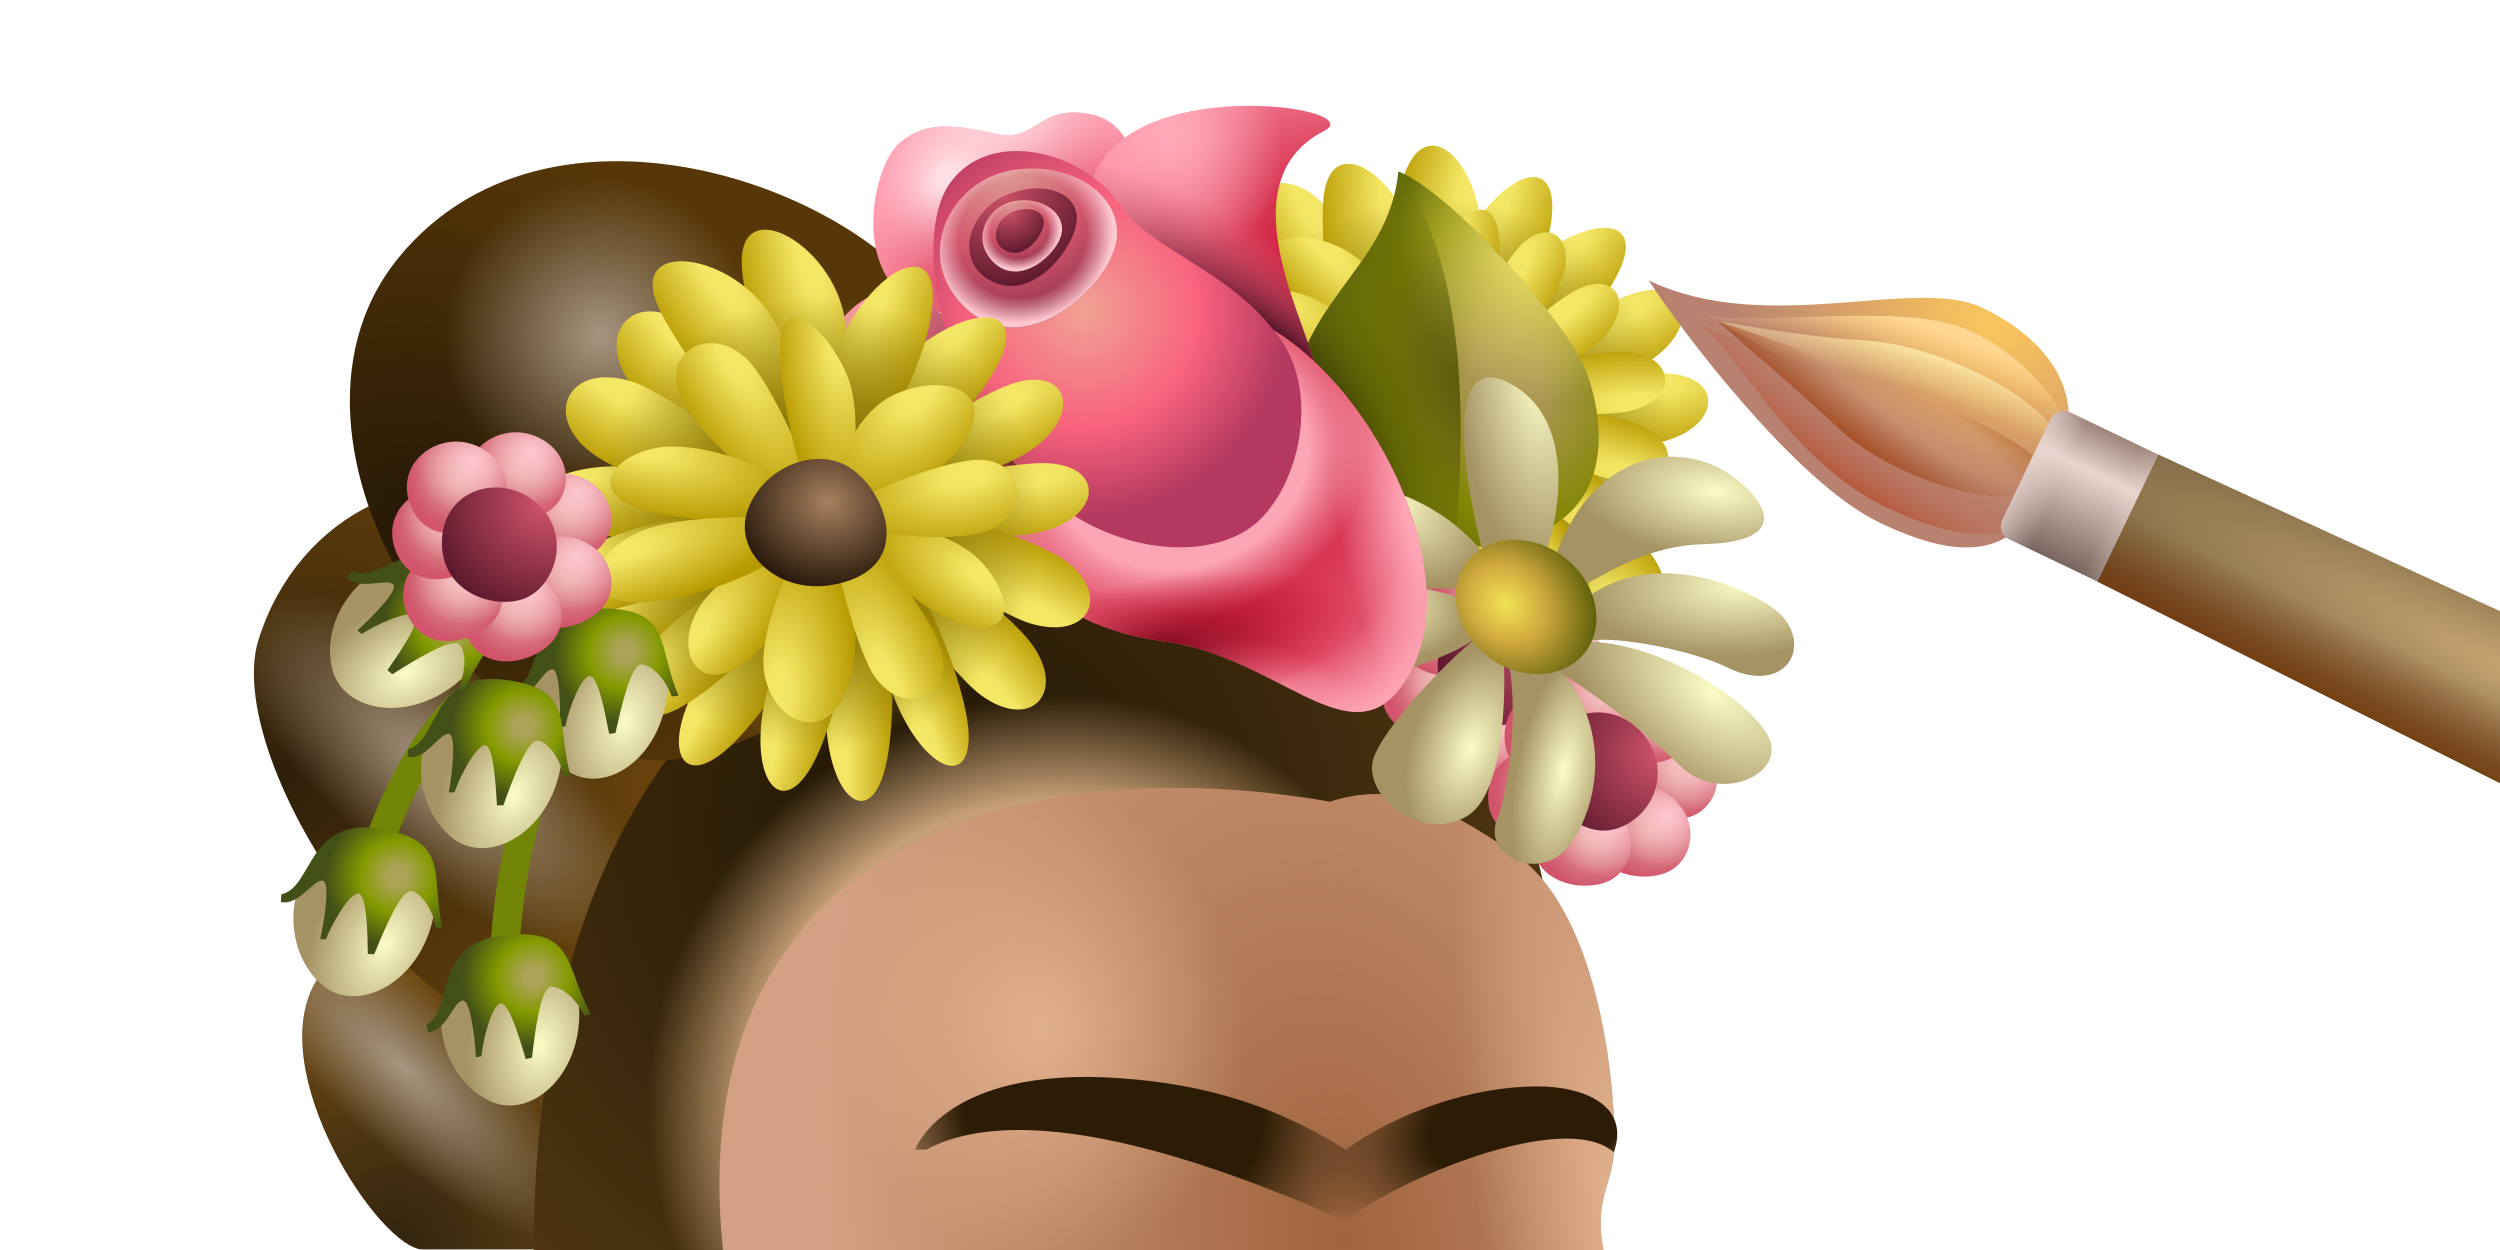 <svg viewBox="0 0 240 120" fill="none" xmlns="http://www.w3.org/2000/svg">
<path d="M57.761 98.35C66.59 102.772 64.215 119.94 64.215 119.94H40.561C36.523 119.94 24.985 102.632 30.465 93.978C35.946 85.325 48.932 93.929 57.761 98.35Z" fill="url(#paint0_radial_850_39811)"/>
<path d="M57.761 98.35C66.59 102.772 64.215 119.94 64.215 119.94H40.561C36.523 119.94 24.985 102.632 30.465 93.978C35.946 85.325 48.932 93.929 57.761 98.35Z" fill="url(#paint1_radial_850_39811)"/>
<path d="M51.802 48.605C62.439 53.932 81.202 93.92 62.047 100.538C42.891 107.155 20.993 73.69 24.813 61.436C28.633 49.183 41.164 43.278 51.802 48.605Z" fill="url(#paint2_radial_850_39811)"/>
<path d="M51.802 48.605C62.439 53.932 81.202 93.92 62.047 100.538C42.891 107.155 20.993 73.69 24.813 61.436C28.633 49.183 41.164 43.278 51.802 48.605Z" fill="url(#paint3_radial_850_39811)"/>
<path d="M84.695 56.767C120.228 42.323 146.655 72.335 148.157 85.036L106.911 120H51.234C51.234 99.748 56.27 68.322 84.695 56.767Z" fill="url(#paint4_radial_850_39811)"/>
<path d="M84.695 56.767C120.228 42.323 146.655 72.335 148.157 85.036L106.911 120H51.234C51.234 99.748 56.27 68.322 84.695 56.767Z" fill="url(#paint5_radial_850_39811)"/>
<path d="M154.966 110.32C154.8 113.806 153.013 115.035 153.926 119.999H69.407C65.368 80.998 97.965 71.767 127.676 76.96C134.022 74.941 138.342 77.244 145.272 81.864C153.985 87.672 155.174 105.964 154.966 110.32Z" fill="url(#paint6_radial_850_39811)"/>
<path d="M154.966 110.32C154.8 113.806 153.013 115.035 153.926 119.999H69.407C65.368 80.998 97.965 71.767 127.676 76.96C134.022 74.941 138.342 77.244 145.272 81.864C153.985 87.672 155.174 105.964 154.966 110.32Z" fill="url(#paint7_radial_850_39811)"/>
<path d="M154.966 110.32C154.8 113.806 153.013 115.035 153.926 119.999H69.407C65.368 80.998 97.965 71.767 127.676 76.96C134.022 74.941 138.342 77.244 145.272 81.864C153.985 87.672 155.174 105.964 154.966 110.32Z" fill="url(#paint8_radial_850_39811)"/>
<path d="M127.272 19.825C130.013 22.808 134.889 35.167 135.077 37.005L132.016 38.326C130.189 36.373 122.134 27.981 120.452 23.663C118.35 18.267 123.04 15.217 127.272 19.825Z" fill="url(#paint9_radial_850_39811)"/>
<path d="M142.026 23.698C141.282 29.028 136.455 36.517 135.073 38.493L131.828 37.487C131.66 33.999 132.748 22.616 134.748 16.915C137.247 9.789 142.952 17.053 142.026 23.698Z" fill="url(#paint10_radial_850_39811)"/>
<path d="M148.502 24.061C144.079 27.067 140.681 34.147 140.036 36.493L142.982 38.468C145.922 36.512 151.295 32.765 154.529 27.661C158.572 21.282 154.03 20.304 148.502 24.061Z" fill="url(#paint11_radial_850_39811)"/>
<path d="M117.658 36.182C123.106 35.892 130.226 37.489 132.459 38.507L132.463 42.519C128.953 42.98 120.403 43.597 114.289 42.382C106.646 40.862 110.889 36.542 117.658 36.182Z" fill="url(#paint12_radial_850_39811)"/>
<path d="M160.493 35.894C156.411 35.468 144.283 38.481 142.707 39.477L142.971 41.774C145.625 42.33 155.026 43.544 159.475 42.436C165.037 41.051 165.566 36.423 160.493 35.894Z" fill="url(#paint13_radial_850_39811)"/>
<path d="M126.134 57.587C128.785 52.454 136.129 45.834 136.129 45.834L139.099 47.165C139.099 47.165 137.168 54.609 130.773 61.797C125.278 67.973 122.839 63.966 126.134 57.587Z" fill="url(#paint14_radial_850_39811)"/>
<path d="M138.893 62.174C138.206 56.532 140.337 45.524 140.337 45.524L143.405 44.944C143.405 44.944 145.996 53.597 144.839 62.994C143.846 71.069 139.746 69.184 138.893 62.174Z" fill="url(#paint15_radial_850_39811)"/>
<path d="M118.957 47.096C123.475 44.422 133.813 43.176 133.813 43.176L135.548 46.145C135.548 46.145 129.124 51.452 120.667 53.527C113.401 55.31 113.344 50.417 118.957 47.096Z" fill="url(#paint16_radial_850_39811)"/>
<path d="M153.629 58.12C150.567 55.876 142.885 45.258 142.307 43.624L144.679 41.913C146.712 43.375 156.271 49.864 158.711 53.494C161.761 58.031 158.359 61.584 153.629 58.12Z" fill="url(#paint17_radial_850_39811)"/>
<path d="M120.046 27.993C123.925 29.161 134.424 37.304 135.523 38.788L133.564 41.486C130.997 40.738 119.787 37.63 116.138 34.774C111.577 31.205 114.055 26.189 120.046 27.993Z" fill="url(#paint18_radial_850_39811)"/>
<path d="M135.872 23.923C136.604 29.255 133.99 37.773 133.196 40.05L129.8 39.962C128.692 36.651 126.65 25.4 127.026 19.371C127.497 11.834 134.96 17.276 135.872 23.923Z" fill="url(#paint19_radial_850_39811)"/>
<path d="M141.805 21.183C138.715 25.548 138.012 33.37 138.231 35.793L141.681 36.611C143.75 33.749 147.47 28.357 148.712 22.444C150.265 15.053 145.668 15.728 141.805 21.183Z" fill="url(#paint20_radial_850_39811)"/>
<path d="M117.161 43.339C122.162 41.159 129.39 40.161 131.839 40.333L133.248 44.089C130.121 45.75 122.329 49.323 116.177 50.326C108.486 51.58 110.947 46.047 117.161 43.339Z" fill="url(#paint21_radial_850_39811)"/>
<path d="M157.182 28.065C153.209 29.096 142.905 36.166 141.777 37.65L142.829 39.709C145.51 39.301 154.74 37.145 158.52 34.549C163.245 31.304 162.119 26.784 157.182 28.065Z" fill="url(#paint22_radial_850_39811)"/>
<path d="M132.597 60.419C133.283 54.682 137.843 45.91 137.843 45.91L141.091 46.116C141.091 46.116 141.89 53.765 138.417 62.737C135.434 70.447 131.745 67.548 132.597 60.419Z" fill="url(#paint23_radial_850_39811)"/>
<path d="M146.156 60.246C143.536 55.202 141.678 44.145 141.678 44.145L144.348 42.527C144.348 42.527 149.805 49.724 152.013 58.932C153.911 66.843 149.41 66.513 146.156 60.246Z" fill="url(#paint24_radial_850_39811)"/>
<path d="M122.2 53.105C125.496 49.019 134.743 44.23 134.743 44.23L137.408 46.403C137.408 46.403 133.249 53.624 126.055 58.53C119.873 62.745 118.106 58.182 122.2 53.105Z" fill="url(#paint25_radial_850_39811)"/>
<path d="M158.537 51.288C154.883 50.26 143.97 43.005 142.856 41.677L144.478 39.242C146.894 39.901 158.12 42.63 161.677 45.175C166.124 48.357 164.181 52.877 158.537 51.288Z" fill="url(#paint26_radial_850_39811)"/>
<path d="M115.148 41.68C115.148 54.21 125.305 64.367 137.835 64.367C150.365 64.367 160.522 54.21 160.522 41.68C160.522 29.151 150.365 18.993 137.835 18.993C125.305 18.993 115.148 29.151 115.148 41.68Z" fill="url(#paint27_radial_850_39811)"/>
<path d="M121.55 32.853C124.85 33.254 134.48 38.366 135.576 39.413L134.371 41.869C132.19 41.624 122.691 40.681 119.341 38.884C115.152 36.637 116.453 32.234 121.55 32.853Z" fill="url(#paint28_radial_850_39811)"/>
<path d="M130.833 25.215C134.099 28.188 136.933 34.928 137.631 36.78L135.446 38.511C133.006 37.009 125.802 30.996 122.867 27C119.2 22.006 126.763 21.508 130.833 25.215Z" fill="url(#paint29_radial_850_39811)"/>
<path d="M138.19 24.297C136.303 28.259 136.831 34.682 137.347 36.611L140.252 36.788C141.523 34.184 143.776 29.303 143.951 24.348C144.17 18.155 140.549 19.345 138.19 24.297Z" fill="url(#paint30_radial_850_39811)"/>
<path d="M121.369 45.665C125.108 43.201 130.812 41.382 132.816 41.177L134.482 44.017C132.186 45.798 126.387 49.779 121.553 51.453C115.51 53.544 116.725 48.726 121.369 45.665Z" fill="url(#paint31_radial_850_39811)"/>
<path d="M151.587 27.707C148.519 29.097 141.179 36.258 140.475 37.616L141.614 39.134C143.724 38.428 150.885 35.391 153.577 32.762C156.943 29.476 155.399 25.98 151.587 27.707Z" fill="url(#paint32_radial_850_39811)"/>
<path d="M136.244 57.313C135.994 52.578 138.452 44.845 138.452 44.845L141.107 44.557C141.107 44.557 142.825 50.63 141.275 58.371C139.943 65.023 136.554 63.196 136.244 57.313Z" fill="url(#paint33_radial_850_39811)"/>
<path d="M147.181 55.272C144.356 51.561 141.304 42.881 141.304 42.881L143.236 41.199C143.236 41.199 148.657 46.253 151.733 53.388C154.376 59.519 150.691 59.883 147.181 55.272Z" fill="url(#paint34_radial_850_39811)"/>
<path d="M126.812 52.856C128.904 49.09 135.71 43.923 135.71 43.923L138.169 45.306C138.169 45.306 135.819 51.727 130.689 56.702C126.282 60.977 124.214 57.535 126.812 52.856Z" fill="url(#paint35_radial_850_39811)"/>
<path d="M155.938 46.293C152.839 45.974 142.998 41.637 141.911 40.719L142.881 38.524C144.927 38.717 154.387 39.351 157.62 40.91C161.661 42.86 160.723 46.786 155.938 46.293Z" fill="url(#paint36_radial_850_39811)"/>
<path d="M119.666 38.876C122.898 38.096 133.708 39.511 135.102 40.107L134.833 42.83C132.705 43.364 123.477 45.808 119.709 45.298C114.999 44.661 114.676 40.081 119.666 38.876Z" fill="url(#paint37_radial_850_39811)"/>
<path d="M125.685 28.471C129.785 30.112 134.801 35.432 136.103 36.923L134.662 39.309C131.851 38.757 122.997 35.648 118.849 32.933C113.664 29.539 120.574 26.424 125.685 28.471Z" fill="url(#paint38_radial_850_39811)"/>
<path d="M132.255 25.034C131.875 29.406 134.619 35.237 135.778 36.863L138.561 36.012C138.84 33.127 139.24 27.767 137.669 23.064C135.705 17.186 132.73 19.569 132.255 25.034Z" fill="url(#paint39_radial_850_39811)"/>
<path d="M123.983 50.94C126.622 47.323 131.328 43.621 133.133 42.727L135.688 44.804C134.162 47.276 130.124 53.036 126.182 56.297C121.255 60.372 120.705 55.434 123.983 50.94Z" fill="url(#paint40_radial_850_39811)"/>
<path d="M145.997 23.535C143.611 25.912 139.243 35.19 139.06 36.709L140.658 37.731C142.387 36.33 148.031 30.978 149.632 27.573C151.633 23.316 148.963 20.582 145.997 23.535Z" fill="url(#paint41_radial_850_39811)"/>
<path d="M141.995 56.639C140.103 52.291 139.697 44.188 139.697 44.188L142.083 42.988C142.083 42.988 145.819 48.075 147.078 55.868C148.161 62.565 144.346 62.041 141.995 56.639Z" fill="url(#paint42_radial_850_39811)"/>
<path d="M151.527 50.897C147.581 48.41 141.681 41.35 141.681 41.35L142.902 39.097C142.902 39.097 149.75 41.932 155.13 47.538C159.753 52.355 156.429 53.987 151.527 50.897Z" fill="url(#paint43_radial_850_39811)"/>
<path d="M131.6 55.768C132.24 51.508 136.805 44.284 136.805 44.284L139.593 44.718C139.593 44.718 139.64 51.556 136.578 58.012C133.947 63.56 130.805 61.061 131.6 55.768Z" fill="url(#paint44_radial_850_39811)"/>
<path d="M156.582 39.421C153.568 40.207 142.832 39.592 141.492 39.113L141.632 36.717C143.616 36.181 152.698 33.461 156.273 33.79C160.74 34.2 161.238 38.207 156.582 39.421Z" fill="url(#paint45_radial_850_39811)"/>
<path d="M152.3 35.714C154.095 40.501 156.122 52.572 139.613 52.572C128.665 55.526 124.366 48.175 124.067 40.694C123.61 29.285 133.357 26.156 134.24 16.459C139.027 18.254 150.505 30.927 152.3 35.714Z" fill="url(#paint46_radial_850_39811)"/>
<path d="M152.3 35.714C154.095 40.501 156.122 52.572 139.613 52.572C128.665 55.526 124.366 48.175 124.067 40.694C123.61 29.285 133.357 26.156 134.24 16.459C139.027 18.254 150.505 30.927 152.3 35.714Z" fill="url(#paint47_radial_850_39811)"/>
<path d="M152.3 35.714C154.095 40.501 156.122 52.572 139.613 52.572C128.665 55.526 124.366 48.175 124.067 40.694C123.61 29.285 133.357 26.156 134.24 16.459C139.027 18.254 150.505 30.927 152.3 35.714Z" fill="url(#paint48_radial_850_39811)"/>
<path fill-rule="evenodd" clip-rule="evenodd" d="M139.627 52.572C141.74 31.301 137.827 20.891 134.195 16.875C133.693 21.081 131.512 24.044 129.3 27.049C126.582 30.741 123.818 34.495 124.066 40.695C124.365 48.175 128.664 55.526 139.613 52.572C139.617 52.572 139.622 52.572 139.627 52.572Z" fill="url(#paint49_radial_850_39811)"/>
<path d="M91.33 32.825C96.007 46.344 89.263 64.996 68.83 72.055C48.397 79.115 22.965 43.499 38.254 24.748C53.542 5.998 86.654 19.305 91.33 32.825Z" fill="url(#paint50_radial_850_39811)"/>
<path d="M91.33 32.825C96.007 46.344 89.263 64.996 68.83 72.055C48.397 79.115 22.965 43.499 38.254 24.748C53.542 5.998 86.654 19.305 91.33 32.825Z" fill="url(#paint51_radial_850_39811)"/>
<path d="M152.661 68.054C150.348 69.308 145.098 68.518 145.214 64.168C145.331 59.819 150.131 58.672 152.838 60.951C155.546 63.229 154.973 66.801 152.661 68.054Z" fill="url(#paint52_radial_850_39811)"/>
<path d="M152.661 68.054C150.348 69.308 145.098 68.518 145.214 64.168C145.331 59.819 150.131 58.672 152.838 60.951C155.546 63.229 154.973 66.801 152.661 68.054Z" fill="url(#paint53_radial_850_39811)"/>
<path d="M150.092 73.516C147.78 74.77 142.53 73.98 142.646 69.63C142.763 65.281 147.563 64.135 150.27 66.413C152.978 68.691 152.405 72.263 150.092 73.516Z" fill="url(#paint54_radial_850_39811)"/>
<path d="M150.092 73.516C147.78 74.77 142.53 73.98 142.646 69.63C142.763 65.281 147.563 64.135 150.27 66.413C152.978 68.691 152.405 72.263 150.092 73.516Z" fill="url(#paint55_radial_850_39811)"/>
<path d="M144.41 74.39C142.097 75.643 136.847 74.853 136.963 70.504C137.08 66.155 141.88 65.008 144.587 67.286C147.295 69.565 146.722 73.136 144.41 74.39Z" fill="url(#paint56_radial_850_39811)"/>
<path d="M144.41 74.39C142.097 75.643 136.847 74.853 136.963 70.504C137.08 66.155 141.88 65.008 144.587 67.286C147.295 69.565 146.722 73.136 144.41 74.39Z" fill="url(#paint57_radial_850_39811)"/>
<path d="M140.106 70.211C137.793 71.465 132.543 70.675 132.66 66.326C132.776 61.976 137.576 60.83 140.284 63.108C142.991 65.386 142.419 68.958 140.106 70.211Z" fill="url(#paint58_radial_850_39811)"/>
<path d="M140.106 70.211C137.793 71.465 132.543 70.675 132.66 66.326C132.776 61.976 137.576 60.83 140.284 63.108C142.991 65.386 142.419 68.958 140.106 70.211Z" fill="url(#paint59_radial_850_39811)"/>
<path d="M141.681 64.376C139.368 65.63 134.119 64.84 134.235 60.49C134.351 56.141 139.151 54.995 141.859 57.273C144.567 59.551 143.994 63.123 141.681 64.376Z" fill="url(#paint60_radial_850_39811)"/>
<path d="M141.681 64.376C139.368 65.63 134.119 64.84 134.235 60.49C134.351 56.141 139.151 54.995 141.859 57.273C144.567 59.551 143.994 63.123 141.681 64.376Z" fill="url(#paint61_radial_850_39811)"/>
<path d="M150.393 62.624C148.08 63.878 142.831 63.088 142.947 58.738C143.063 54.389 147.863 53.242 150.571 55.521C153.278 57.799 152.706 61.371 150.393 62.624Z" fill="url(#paint62_radial_850_39811)"/>
<path d="M150.393 62.624C148.08 63.878 142.831 63.088 142.947 58.738C143.063 54.389 147.863 53.242 150.571 55.521C153.278 57.799 152.706 61.371 150.393 62.624Z" fill="url(#paint63_radial_850_39811)"/>
<path d="M144.825 60.993C142.513 62.247 137.263 61.457 137.379 57.107C137.495 52.758 142.296 51.611 145.003 53.89C147.711 56.168 147.138 59.74 144.825 60.993Z" fill="url(#paint64_radial_850_39811)"/>
<path d="M144.825 60.993C142.513 62.247 137.263 61.457 137.379 57.107C137.495 52.758 142.296 51.611 145.003 53.89C147.711 56.168 147.138 59.74 144.825 60.993Z" fill="url(#paint65_radial_850_39811)"/>
<path d="M143.46 69.634C140.39 69.4 136.363 65.635 138.724 61.154C141.084 56.673 146.859 57.828 148.524 62.029C150.189 66.231 146.529 69.869 143.46 69.634Z" fill="url(#paint66_radial_850_39811)"/>
<path d="M162.863 78.15C160.55 79.404 155.3 78.614 155.416 74.264C155.533 69.915 160.333 68.768 163.04 71.047C165.748 73.325 165.175 76.897 162.863 78.15Z" fill="url(#paint67_radial_850_39811)"/>
<path d="M162.863 78.15C160.55 79.404 155.3 78.614 155.416 74.264C155.533 69.915 160.333 68.768 163.04 71.047C165.748 73.325 165.175 76.897 162.863 78.15Z" fill="url(#paint68_radial_850_39811)"/>
<path d="M160.294 83.612C157.982 84.866 152.732 84.076 152.848 79.727C152.965 75.377 157.765 74.231 160.472 76.509C163.18 78.787 162.607 82.359 160.294 83.612Z" fill="url(#paint69_radial_850_39811)"/>
<path d="M160.294 83.612C157.982 84.866 152.732 84.076 152.848 79.727C152.965 75.377 157.765 74.231 160.472 76.509C163.18 78.787 162.607 82.359 160.294 83.612Z" fill="url(#paint70_radial_850_39811)"/>
<path d="M154.612 84.486C152.299 85.739 147.049 84.949 147.165 80.6C147.282 76.251 152.082 75.104 154.789 77.382C157.497 79.661 156.924 83.232 154.612 84.486Z" fill="url(#paint71_radial_850_39811)"/>
<path d="M154.612 84.486C152.299 85.739 147.049 84.949 147.165 80.6C147.282 76.251 152.082 75.104 154.789 77.382C157.497 79.661 156.924 83.232 154.612 84.486Z" fill="url(#paint72_radial_850_39811)"/>
<path d="M150.308 80.307C147.995 81.561 142.745 80.771 142.862 76.422C142.978 72.072 147.778 70.926 150.486 73.204C153.193 75.483 152.621 79.054 150.308 80.307Z" fill="url(#paint73_radial_850_39811)"/>
<path d="M150.308 80.307C147.995 81.561 142.745 80.771 142.862 76.422C142.978 72.072 147.778 70.926 150.486 73.204C153.193 75.483 152.621 79.054 150.308 80.307Z" fill="url(#paint74_radial_850_39811)"/>
<path d="M151.883 74.472C149.57 75.726 144.321 74.936 144.437 70.587C144.553 66.237 149.353 65.091 152.061 67.369C154.769 69.647 154.196 73.219 151.883 74.472Z" fill="url(#paint75_radial_850_39811)"/>
<path d="M151.883 74.472C149.57 75.726 144.321 74.936 144.437 70.587C144.553 66.237 149.353 65.091 152.061 67.369C154.769 69.647 154.196 73.219 151.883 74.472Z" fill="url(#paint76_radial_850_39811)"/>
<path d="M160.595 72.72C158.282 73.974 153.033 73.184 153.149 68.835C153.265 64.485 158.065 63.339 160.773 65.617C163.48 67.895 162.908 71.467 160.595 72.72Z" fill="url(#paint77_radial_850_39811)"/>
<path d="M160.595 72.72C158.282 73.974 153.033 73.184 153.149 68.835C153.265 64.485 158.065 63.339 160.773 65.617C163.48 67.895 162.908 71.467 160.595 72.72Z" fill="url(#paint78_radial_850_39811)"/>
<path d="M155.027 71.089C152.715 72.343 147.465 71.553 147.581 67.203C147.697 62.854 152.498 61.707 155.205 63.986C157.913 66.264 157.34 69.836 155.027 71.089Z" fill="url(#paint79_radial_850_39811)"/>
<path d="M155.027 71.089C152.715 72.343 147.465 71.553 147.581 67.203C147.697 62.854 152.498 61.707 155.205 63.986C157.913 66.264 157.34 69.836 155.027 71.089Z" fill="url(#paint80_radial_850_39811)"/>
<path d="M153.662 79.73C150.592 79.496 146.565 75.731 148.926 71.25C151.286 66.769 157.061 67.925 158.726 72.126C160.391 76.327 156.731 79.965 153.662 79.73Z" fill="url(#paint81_radial_850_39811)"/>
<path d="M124.217 47.9C125.507 45.212 135.929 45.396 142.273 52.923L141.521 56.308C129.938 57.775 122.926 50.589 124.217 47.9Z" fill="url(#paint82_radial_850_39811)"/>
<path d="M124.334 60.144C125.086 58.209 132.604 54.578 140.243 57.437L141.559 61.348C139.803 62.71 134.469 64.808 131.63 64.808C128.081 64.808 123.581 62.08 124.334 60.144Z" fill="url(#paint83_radial_850_39811)"/>
<path d="M140.845 78.341C144.386 76.236 144.633 66.776 144.314 62.309L141.86 61.122C138.55 63.754 132.584 70.156 131.818 72.931C130.861 76.401 136.418 80.973 140.845 78.341Z" fill="url(#paint84_radial_850_39811)"/>
<path d="M150.172 81.694C152.967 78.898 156.05 69.406 147.877 62.417H144.568C146.073 68.009 144.659 76.404 143.787 78.439C142.198 82.146 147.376 84.49 150.172 81.694Z" fill="url(#paint85_radial_850_39811)"/>
<path d="M169.766 70.712C167.938 67.056 158.408 61.111 151.526 61.649L148.291 63.755C151.262 65.22 158.18 70.323 161.191 73.42C164.955 77.292 171.594 74.368 169.766 70.712Z" fill="url(#paint86_radial_850_39811)"/>
<path d="M171.139 59.203C169.252 57.049 159.11 51.934 151.95 57.662V61.724C153.811 60.722 162.328 62.337 165.78 64.056C171.139 66.726 173.941 62.401 171.139 59.203Z" fill="url(#paint87_radial_850_39811)"/>
<path d="M144.84 36.749C151.186 40.017 149.855 49.004 148.396 53.089H142.378C140.554 46.281 138.494 33.481 144.84 36.749Z" fill="url(#paint88_radial_850_39811)"/>
<path d="M168.34 47.589C163.474 41.663 152.685 41.877 148.877 54.782L151.487 56.495C154.449 54.873 158.445 52.358 163.474 52.242C168.504 52.127 170.84 50.632 168.34 47.589Z" fill="url(#paint89_radial_850_39811)"/>
<path d="M140.802 53.947C138.797 56.593 139.723 60.671 142.87 63.055C146.017 65.439 150.193 65.226 152.198 62.579C154.203 59.933 153.276 55.855 150.129 53.471C146.982 51.088 142.806 51.3 140.802 53.947Z" fill="url(#paint90_radial_850_39811)"/>
<path d="M107.404 103.499C90.688 102.354 87.845 110.363 87.845 110.363H88.921C99.989 104.452 121.839 114.064 129.19 117.2C133.784 113.386 150.148 106.394 154.928 110.62C156.514 106.149 152.11 104.291 147.572 104.292C141.251 104.292 134.094 106.829 129.19 110.363C122.484 106.18 115.839 104.076 107.404 103.499Z" fill="url(#paint91_radial_850_39811)"/>
<path d="M107.404 103.499C90.688 102.354 87.845 110.363 87.845 110.363H88.921C99.989 104.452 121.839 114.064 129.19 117.2C133.784 113.386 150.148 106.394 154.928 110.62C156.514 106.149 152.11 104.291 147.572 104.292C141.251 104.292 134.094 106.829 129.19 110.363C122.484 106.18 115.839 104.076 107.404 103.499Z" fill="url(#paint92_radial_850_39811)"/>
<path d="M105.051 11.053C109.264 12.074 109.929 18.514 109.734 21.606C106.496 24.912 98.128 31.222 90.561 30.013C81.101 28.501 83.586 16.15 86.302 13.783C89.018 11.415 91.948 12.092 95.768 12.882C99.588 13.672 99.785 9.776 105.051 11.053Z" fill="url(#paint93_radial_850_39811)"/>
<path d="M105.051 11.053C109.264 12.074 109.929 18.514 109.734 21.606C106.496 24.912 98.128 31.222 90.561 30.013C81.101 28.501 83.586 16.15 86.302 13.783C89.018 11.415 91.948 12.092 95.768 12.882C99.588 13.672 99.785 9.776 105.051 11.053Z" fill="url(#paint94_radial_850_39811)"/>
<path d="M105.051 11.053C109.264 12.074 109.929 18.514 109.734 21.606C106.496 24.912 98.128 31.222 90.561 30.013C81.101 28.501 83.586 16.15 86.302 13.783C89.018 11.415 91.948 12.092 95.768 12.882C99.588 13.672 99.785 9.776 105.051 11.053Z" fill="url(#paint95_radial_850_39811)"/>
<path d="M127.14 12.556C117.034 17.713 126.531 32.681 126.238 35.761C120.995 35.09 101.476 23.446 105.297 16.212C110.073 7.17 131.478 10.342 127.14 12.556Z" fill="url(#paint96_radial_850_39811)"/>
<path d="M127.14 12.556C117.034 17.713 126.531 32.681 126.238 35.761C120.995 35.09 101.476 23.446 105.297 16.212C110.073 7.17 131.478 10.342 127.14 12.556Z" fill="url(#paint97_radial_850_39811)"/>
<path d="M127.14 12.556C117.034 17.713 126.531 32.681 126.238 35.761C120.995 35.09 101.476 23.446 105.297 16.212C110.073 7.17 131.478 10.342 127.14 12.556Z" fill="url(#paint98_radial_850_39811)"/>
<path d="M79.58 50.296C84.84 40.244 99.71 49.894 102.792 49.633C102.176 44.383 90.732 24.745 83.46 28.492C74.369 33.175 77.321 54.611 79.58 50.296Z" fill="url(#paint99_radial_850_39811)"/>
<path d="M79.58 50.296C84.84 40.244 99.71 49.894 102.792 49.633C102.176 44.383 90.732 24.745 83.46 28.492C74.369 33.175 77.321 54.611 79.58 50.296Z" fill="url(#paint100_radial_850_39811)"/>
<path d="M79.58 50.296C84.84 40.244 99.71 49.894 102.792 49.633C102.176 44.383 90.732 24.745 83.46 28.492C74.369 33.175 77.321 54.611 79.58 50.296Z" fill="url(#paint101_radial_850_39811)"/>
<path d="M134.175 66.359C142.367 56.547 131.076 33.988 118.617 29.982C114.264 29.425 106.585 29.655 98.83 42.344C92.484 52.729 100.879 60.178 111.609 61.55C122.339 62.922 129.153 72.373 134.175 66.359Z" fill="url(#paint102_radial_850_39811)"/>
<path d="M134.175 66.359C142.367 56.547 131.076 33.988 118.617 29.982C114.264 29.425 106.585 29.655 98.83 42.344C92.484 52.729 100.879 60.178 111.609 61.55C122.339 62.922 129.153 72.373 134.175 66.359Z" fill="url(#paint103_radial_850_39811)"/>
<path d="M134.175 66.359C142.367 56.547 131.076 33.988 118.617 29.982C114.264 29.425 106.585 29.655 98.83 42.344C92.484 52.729 100.879 60.178 111.609 61.55C122.339 62.922 129.153 72.373 134.175 66.359Z" fill="url(#paint104_radial_850_39811)"/>
<path d="M134.175 66.359C142.367 56.547 131.076 33.988 118.617 29.982C114.264 29.425 106.585 29.655 98.83 42.344C92.484 52.729 100.879 60.178 111.609 61.55C122.339 62.922 129.153 72.373 134.175 66.359Z" fill="url(#paint105_radial_850_39811)"/>
<path d="M134.175 66.359C142.367 56.547 131.076 33.988 118.617 29.982C114.264 29.425 106.585 29.655 98.83 42.344C92.484 52.729 100.879 60.178 111.609 61.55C122.339 62.922 129.153 72.373 134.175 66.359Z" fill="url(#paint106_radial_850_39811)"/>
<path d="M134.175 66.359C142.367 56.547 131.076 33.988 118.617 29.982C114.264 29.425 106.585 29.655 98.83 42.344C92.484 52.729 100.879 60.178 111.609 61.55C122.339 62.922 129.153 72.373 134.175 66.359Z" fill="url(#paint107_radial_850_39811)"/>
<path d="M122.902 32.527C126.719 37.932 124.69 46.586 120.646 50.166C116.603 53.747 107.54 53.582 100.487 47.588C90.554 39.146 87.26 22.845 91.277 17.469C95.294 12.092 104.173 14.764 107.405 19.532C110.637 24.299 118.132 25.77 122.902 32.527Z" fill="url(#paint108_radial_850_39811)"/>
<path d="M107.153 23.322C106.262 27.692 98.453 34.66 92.929 29.772C87.404 24.884 91.142 17.399 97.051 16.362C102.96 15.326 108.043 18.952 107.153 23.322Z" fill="url(#paint109_radial_850_39811)"/>
<path d="M107.153 23.322C106.262 27.692 98.453 34.66 92.929 29.772C87.404 24.884 91.142 17.399 97.051 16.362C102.96 15.326 108.043 18.952 107.153 23.322Z" fill="url(#paint110_radial_850_39811)"/>
<path d="M103.377 21.003C103.31 23.625 99.291 28.899 95.377 27.084C91.463 25.268 92.933 20.398 96.436 18.8C99.939 17.203 103.445 18.382 103.377 21.003Z" fill="url(#paint111_radial_850_39811)"/>
<path d="M101.909 22.424C101.51 24.383 98.009 27.506 95.533 25.315C93.057 23.124 94.732 19.769 97.381 19.304C100.03 18.84 102.308 20.465 101.909 22.424Z" fill="url(#paint112_radial_850_39811)"/>
<path d="M101.909 22.424C101.51 24.383 98.009 27.506 95.533 25.315C93.057 23.124 94.732 19.769 97.381 19.304C100.03 18.84 102.308 20.465 101.909 22.424Z" fill="url(#paint113_radial_850_39811)"/>
<path d="M100.217 21.384C100.186 22.559 98.385 24.924 96.631 24.11C94.876 23.296 95.535 21.113 97.105 20.397C98.676 19.681 100.247 20.209 100.217 21.384Z" fill="url(#paint114_radial_850_39811)"/>
<path fill-rule="evenodd" clip-rule="evenodd" d="M50.961 82.393C51.831 77.934 53.242 73.298 55.404 69.808L53.049 68.349C50.632 72.253 49.14 77.265 48.243 81.862C47.343 86.477 47.018 90.795 46.998 93.39L49.767 93.412C49.786 90.981 50.094 86.834 50.961 82.393Z" fill="#728507"/>
<path d="M66.265 31.425C69.489 33.878 76.471 45.182 76.98 46.958L74.2 48.798C72.058 47.199 62.647 40.361 60.229 36.408C57.207 31.468 61.286 27.637 66.265 31.425Z" fill="url(#paint115_radial_850_39811)"/>
<path d="M80.73 29.105C82.334 34.243 81.167 43.077 80.761 45.454L77.397 45.929C75.755 42.847 71.879 32.089 71.252 26.081C70.469 18.57 78.73 22.701 80.73 29.105Z" fill="url(#paint116_radial_850_39811)"/>
<path d="M89.032 32.669C84.609 35.674 81.211 42.754 80.567 45.101L83.512 47.076C86.453 45.119 91.826 41.372 95.06 36.269C99.103 29.889 94.561 28.912 89.032 32.669Z" fill="url(#paint117_radial_850_39811)"/>
<path d="M58.189 44.789C63.637 44.499 70.756 46.096 72.99 47.114L72.994 51.127C69.483 51.587 60.934 52.205 54.819 50.989C47.176 49.47 51.419 45.15 58.189 44.789Z" fill="url(#paint118_radial_850_39811)"/>
<path d="M101.024 44.501C96.941 44.075 84.814 47.089 83.238 48.084L83.502 50.381C86.156 50.937 95.556 52.151 100.006 51.043C105.568 49.658 106.096 45.031 101.024 44.501Z" fill="url(#paint119_radial_850_39811)"/>
<path d="M66.664 66.195C69.316 61.061 76.66 54.441 76.66 54.441L79.63 55.773C79.63 55.773 77.699 63.217 71.304 70.404C65.809 76.581 63.369 72.573 66.664 66.195Z" fill="url(#paint120_radial_850_39811)"/>
<path d="M79.423 70.781C78.736 65.139 80.868 54.131 80.868 54.131L83.936 53.551C83.936 53.551 86.527 62.203 85.37 71.601C84.376 79.676 80.277 77.791 79.423 70.781Z" fill="url(#paint121_radial_850_39811)"/>
<path d="M59.488 55.703C64.005 53.03 74.344 51.784 74.344 51.784L76.079 54.752C76.079 54.752 69.655 60.059 61.198 62.134C53.931 63.917 53.874 59.025 59.488 55.703Z" fill="url(#paint122_radial_850_39811)"/>
<path d="M94.16 66.726C91.097 64.483 83.416 53.865 82.838 52.231L85.209 50.519C87.242 51.982 96.802 58.47 99.242 62.1C102.292 66.638 98.889 70.191 94.16 66.726Z" fill="url(#paint123_radial_850_39811)"/>
<path d="M60.577 36.601C64.455 37.769 74.954 45.911 76.053 47.396L74.094 50.094C71.527 49.346 60.318 46.237 56.669 43.382C52.108 39.812 54.586 34.796 60.577 36.601Z" fill="url(#paint124_radial_850_39811)"/>
<path d="M73.311 29.361C76.613 33.611 78.613 42.294 79.066 44.663L76.081 46.286C73.465 43.974 66.066 35.256 63.374 29.847C60.01 23.086 69.195 24.063 73.311 29.361Z" fill="url(#paint125_radial_850_39811)"/>
<path d="M82.336 29.791C79.246 34.155 78.543 41.977 78.761 44.401L82.212 45.219C84.281 42.357 88.001 36.965 89.243 31.052C90.795 23.66 86.199 24.336 82.336 29.791Z" fill="url(#paint126_radial_850_39811)"/>
<path d="M57.692 51.946C62.693 49.766 69.921 48.769 72.369 48.94L73.779 52.697C70.652 54.358 62.86 57.931 56.707 58.934C49.016 60.187 51.477 54.655 57.692 51.946Z" fill="url(#paint127_radial_850_39811)"/>
<path d="M97.713 36.672C93.74 37.703 83.436 44.773 82.308 46.258L83.36 48.317C86.041 47.908 95.271 45.753 99.051 43.156C103.775 39.911 102.65 35.392 97.713 36.672Z" fill="url(#paint128_radial_850_39811)"/>
<path d="M73.128 69.027C73.814 63.29 78.374 54.517 78.374 54.517L81.622 54.724C81.622 54.724 82.42 62.373 78.948 71.345C75.964 79.054 72.275 76.155 73.128 69.027Z" fill="url(#paint129_radial_850_39811)"/>
<path d="M86.686 68.854C84.067 63.809 82.208 52.752 82.208 52.752L84.879 51.135C84.879 51.135 90.336 58.332 92.544 67.539C94.441 75.451 89.941 75.121 86.686 68.854Z" fill="url(#paint130_radial_850_39811)"/>
<path d="M62.731 61.712C66.026 57.626 75.273 52.838 75.273 52.838L77.938 55.011C77.938 55.011 73.78 62.231 66.586 67.137C60.404 71.352 58.637 66.79 62.731 61.712Z" fill="url(#paint131_radial_850_39811)"/>
<path d="M99.068 59.896C95.414 58.867 84.5 51.612 83.386 50.284L85.008 47.85C87.425 48.508 98.651 51.237 102.208 53.783C106.654 56.965 104.712 61.484 99.068 59.896Z" fill="url(#paint132_radial_850_39811)"/>
<path d="M56.582 50.288C56.582 62.319 66.335 72.071 78.366 72.071C90.397 72.071 100.15 62.319 100.15 50.288C100.15 38.257 90.397 28.504 78.366 28.504C66.335 28.504 56.582 38.257 56.582 50.288Z" fill="url(#paint133_radial_850_39811)"/>
<path d="M71.604 34.379C74.004 36.517 78.073 45.972 78.19 47.428L75.374 48.769C73.774 47.372 66.706 41.389 65.304 38.084C63.553 33.953 67.896 31.076 71.604 34.379Z" fill="url(#paint134_radial_850_39811)"/>
<path d="M81.322 36.03C82.793 39.523 81.935 45.801 81.322 47.41H77.645C76.65 45.112 74.704 37.271 74.888 33.043C75.118 27.758 79.484 31.664 81.322 36.03Z" fill="url(#paint135_radial_850_39811)"/>
<path d="M86.041 37.794C82.246 39.406 80.284 44.66 80.112 46.502L83.434 48.777C85.965 47.74 90.556 45.702 92.751 42.077C95.494 37.546 90.785 35.78 86.041 37.794Z" fill="url(#paint136_radial_850_39811)"/>
<path d="M94.2 53.937C91.557 51.085 86.097 50.143 84.34 50.227L83.242 53.167C84.969 55.073 88.249 58.512 92.27 59.837C97.297 61.493 97.504 57.502 94.2 53.937Z" fill="url(#paint137_radial_850_39811)"/>
<path d="M64.585 42.861C68.497 42.861 73.242 44.78 74.635 45.883L73.894 49.777C71.322 50.042 65.154 50.199 61.05 48.703C55.919 46.833 59.725 42.861 64.585 42.861Z" fill="url(#paint138_radial_850_39811)"/>
<path d="M94.437 44.151C91.292 43.856 82.789 47.368 81.803 48.443L82.453 50.789C84.552 51.267 91.84 52.184 94.959 50.894C98.858 49.28 98.345 44.517 94.437 44.151Z" fill="url(#paint139_radial_850_39811)"/>
<path d="M66.978 58.545C68.872 55.18 74.809 52.152 74.809 52.152L77.574 54.245C77.574 54.245 76.532 59.763 71.492 63.579C67.162 66.858 64.625 62.725 66.978 58.545Z" fill="url(#paint140_radial_850_39811)"/>
<path d="M73.329 64.326C72.812 60.238 76.472 53.014 76.472 53.014L80.639 53.274C80.639 53.274 83.499 59.877 81.266 66.188C79.347 71.61 73.971 69.406 73.329 64.326Z" fill="url(#paint141_radial_850_39811)"/>
<path d="M61.282 51.088C65.437 49.195 74.498 49.723 74.498 49.723L75.727 52.981C75.727 52.981 69.679 57.174 62.17 57.796C55.718 58.33 56.118 53.44 61.282 51.088Z" fill="url(#paint142_radial_850_39811)"/>
<path d="M84.043 65.07C82.252 62.669 79.838 52.944 80.003 51.594L82.825 50.897C84.024 52.472 89.828 59.588 90.488 62.868C91.313 66.968 86.809 68.78 84.043 65.07Z" fill="url(#paint143_radial_850_39811)"/>
<path d="M81.205 44.675C84.61 46.466 87.762 53.465 81.63 55.69C75.499 57.914 70.456 53.412 71.678 49.292C72.901 45.173 77.8 42.884 81.205 44.675Z" fill="url(#paint144_radial_850_39811)"/>
<path d="M52.227 62.005C55 58.475 63.231 56.462 64.017 64.096C64.802 71.73 58.733 76.525 54.678 74.14C50.623 71.755 49.454 65.535 52.227 62.005Z" fill="url(#paint145_radial_850_39811)"/>
<path d="M61.608 63.782C62.661 63.865 63.972 65.322 64.475 66.868L65.134 66.782C63.066 61.944 64.543 58.323 57.531 58.411C50.519 58.5 52.189 65.088 49.318 66.215L49.414 66.958C51.202 67 52.055 64.306 53.008 64.252C53.77 64.208 53.812 67.988 53.729 69.815L54.269 69.745C54.614 67.998 55.778 64.993 56.587 64.888C57.397 64.784 58.1 68.444 58.475 70.453L59.082 70.374L59.092 70.329C59.586 68.101 60.562 63.7 61.608 63.782Z" fill="url(#paint146_radial_850_39811)"/>
<path fill-rule="evenodd" clip-rule="evenodd" d="M39.822 76.334C41.266 73.421 43.145 70.493 45.384 68.467L43.526 66.413C40.92 68.771 38.857 72.046 37.341 75.104C35.819 78.175 34.799 81.133 34.319 82.952L36.996 83.659C37.43 82.016 38.385 79.234 39.822 76.334Z" fill="#728507"/>
<path d="M42.598 68.127C45.802 64.984 54.224 64.045 54.021 71.717C53.819 79.389 47.183 83.364 43.469 80.477C39.754 77.59 39.394 71.271 42.598 68.127Z" fill="url(#paint147_radial_850_39811)"/>
<path d="M51.672 71.096C52.706 71.314 53.82 72.928 54.12 74.525H54.783C53.356 69.46 55.285 66.06 48.32 65.246C41.355 64.432 42.164 71.18 39.172 71.928V72.677C40.94 72.949 42.132 70.388 43.084 70.456C43.845 70.51 43.401 74.265 43.084 76.066H43.628C44.195 74.378 45.736 71.548 46.552 71.548C47.368 71.548 47.595 75.268 47.708 77.309H48.32L48.336 77.265C49.112 75.12 50.646 70.88 51.672 71.096Z" fill="url(#paint148_radial_850_39811)"/>
<path d="M38.808 53.965C43.268 53.459 50.484 57.901 45.604 63.824C40.723 69.747 33.047 68.797 31.896 64.236C30.744 59.675 34.348 54.472 38.808 53.965Z" fill="url(#paint149_radial_850_39811)"/>
<path d="M44.135 61.889C44.816 62.697 44.7 64.654 43.954 66.098L44.477 66.507C46.468 61.636 50.082 60.142 45.092 55.215C40.103 50.288 36.587 56.105 33.768 54.853L33.307 55.444C34.534 56.746 37.05 55.46 37.758 56.1C38.325 56.611 35.665 59.297 34.306 60.522L34.735 60.857C36.221 59.875 39.177 58.592 39.82 59.094C40.463 59.596 38.353 62.669 37.187 64.347L37.669 64.724L37.709 64.699C39.641 63.485 43.458 61.087 44.135 61.889Z" fill="url(#paint150_radial_850_39811)"/>
<path d="M30.591 82.197C33.924 79.19 42.377 78.606 41.853 86.263C41.328 93.92 34.532 97.612 30.942 94.572C27.352 91.532 27.258 85.203 30.591 82.197Z" fill="url(#paint151_radial_850_39811)"/>
<path d="M39.532 85.544C40.556 85.805 41.6 87.465 41.833 89.073L42.496 89.101C41.283 83.981 43.354 80.664 36.429 79.558C29.505 78.452 30.029 85.229 27.008 85.851L26.976 86.599C28.731 86.945 30.03 84.436 30.978 84.544C31.737 84.63 31.135 88.362 30.742 90.149L31.286 90.172C31.923 88.509 33.582 85.746 34.397 85.78C35.212 85.815 35.283 89.542 35.311 91.585L35.922 91.611L35.94 91.568C36.805 89.457 38.515 85.285 39.532 85.544Z" fill="url(#paint152_radial_850_39811)"/>
<path d="M43.41 93.893C45.817 90.104 53.805 87.278 55.35 94.796C56.894 102.314 51.334 107.691 47.061 105.722C42.788 103.754 41.004 97.682 43.41 93.893Z" fill="url(#paint153_radial_850_39811)"/>
<path d="M52.921 94.725C53.978 94.702 55.428 96.021 56.083 97.509L56.73 97.358C54.189 92.75 55.297 89 48.329 89.788C41.361 90.576 43.68 96.965 40.936 98.373L41.106 99.102C42.889 98.966 43.469 96.2 44.411 96.051C45.166 95.931 45.585 99.688 45.685 101.514L46.215 101.391C46.383 99.618 47.242 96.512 48.037 96.327C48.831 96.142 49.897 99.714 50.471 101.675L51.067 101.536L51.072 101.49C51.341 99.224 51.872 94.747 52.921 94.725Z" fill="url(#paint154_radial_850_39811)"/>
<path d="M57.977 52.12C56.417 54.238 51.331 55.757 49.585 51.772C47.84 47.786 51.696 44.706 55.116 45.616C58.535 46.526 59.537 50.001 57.977 52.12Z" fill="url(#paint155_radial_850_39811)"/>
<path d="M57.977 52.12C56.417 54.238 51.331 55.757 49.585 51.772C47.84 47.786 51.696 44.706 55.116 45.616C58.535 46.526 59.537 50.001 57.977 52.12Z" fill="url(#paint156_radial_850_39811)"/>
<path d="M57.977 58.156C56.417 60.274 51.331 61.793 49.585 57.807C47.84 53.822 51.696 50.742 55.116 51.652C58.535 52.561 59.537 56.037 57.977 58.156Z" fill="url(#paint157_radial_850_39811)"/>
<path d="M57.977 58.156C56.417 60.274 51.331 61.793 49.585 57.807C47.84 53.822 51.696 50.742 55.116 51.652C58.535 52.561 59.537 56.037 57.977 58.156Z" fill="url(#paint158_radial_850_39811)"/>
<path d="M53.206 61.364C51.646 63.482 46.559 65.001 44.814 61.015C43.069 57.03 46.925 53.95 50.344 54.86C53.764 55.769 54.766 59.245 53.206 61.364Z" fill="url(#paint159_radial_850_39811)"/>
<path d="M53.206 61.364C51.646 63.482 46.559 65.001 44.814 61.015C43.069 57.03 46.925 53.95 50.344 54.86C53.764 55.769 54.766 59.245 53.206 61.364Z" fill="url(#paint160_radial_850_39811)"/>
<path d="M47.533 59.413C45.974 61.532 40.887 63.051 39.142 59.065C37.396 55.08 41.252 52 44.672 52.91C48.092 53.819 49.093 57.295 47.533 59.413Z" fill="url(#paint161_radial_850_39811)"/>
<path d="M47.533 59.413C45.974 61.532 40.887 63.051 39.142 59.065C37.396 55.08 41.252 52 44.672 52.91C48.092 53.819 49.093 57.295 47.533 59.413Z" fill="url(#paint162_radial_850_39811)"/>
<path d="M46.476 53.463C44.917 55.581 39.83 57.1 38.084 53.115C36.339 49.13 40.195 46.049 43.615 46.959C47.035 47.869 48.036 51.344 46.476 53.463Z" fill="url(#paint163_radial_850_39811)"/>
<path d="M46.476 53.463C44.917 55.581 39.83 57.1 38.084 53.115C36.339 49.13 40.195 46.049 43.615 46.959C47.035 47.869 48.036 51.344 46.476 53.463Z" fill="url(#paint164_radial_850_39811)"/>
<path d="M53.614 48.17C52.055 50.289 46.968 51.808 45.222 47.822C43.477 43.837 47.333 40.757 50.753 41.666C54.173 42.576 55.174 46.052 53.614 48.17Z" fill="url(#paint165_radial_850_39811)"/>
<path d="M53.614 48.17C52.055 50.289 46.968 51.808 45.222 47.822C43.477 43.837 47.333 40.757 50.753 41.666C54.173 42.576 55.174 46.052 53.614 48.17Z" fill="url(#paint166_radial_850_39811)"/>
<path d="M47.882 49.063C46.322 51.182 41.236 52.7 39.49 48.715C37.745 44.73 41.601 41.65 45.02 42.559C48.44 43.469 49.442 46.945 47.882 49.063Z" fill="url(#paint167_radial_850_39811)"/>
<path d="M47.882 49.063C46.322 51.182 41.236 52.7 39.49 48.715C37.745 44.73 41.601 41.65 45.02 42.559C48.44 43.469 49.442 46.945 47.882 49.063Z" fill="url(#paint168_radial_850_39811)"/>
<path d="M50.323 57.465C47.445 58.559 42.199 56.865 42.429 51.806C42.659 46.746 48.376 45.335 51.67 48.428C54.965 51.521 53.201 56.371 50.323 57.465Z" fill="url(#paint169_radial_850_39811)"/>
<path d="M190.282 29.539C196.139 32.347 201.111 37.605 197.272 45.613C194.173 52.079 190.462 54.979 180.399 50.154C172.348 46.295 161.231 31.515 158.278 26.919C169.599 32.346 183.861 26.462 190.282 29.539Z" fill="url(#paint170_radial_850_39811)"/>
<path d="M199.013 41.983C198.372 40.003 195.616 34.864 189.149 31.764C183.109 28.869 168.747 31.401 163.716 30.232L162.796 29.925C163.052 30.048 163.361 30.149 163.716 30.232L199.013 41.983Z" fill="url(#paint171_radial_850_39811)"/>
<path d="M179.327 32.716C187.391 33.25 199.6 40.118 197.363 43.663C194.497 48.209 164.966 30.872 164.966 30.872C166.652 31.045 171.996 32.23 179.327 32.716Z" fill="url(#paint172_radial_850_39811)"/>
<path d="M181.129 48.732C191.029 53.478 196.273 50.75 196.858 47.377C197.443 44.005 162.814 31.057 162.814 31.057C166.529 32.838 171.228 43.986 181.129 48.732Z" fill="url(#paint173_radial_850_39811)"/>
<path d="M176.656 41.252C181.816 46.095 194.249 50.07 196.263 45.875C198.277 41.679 164.884 30.831 164.884 30.831C166.066 31.901 172.392 37.249 176.656 41.252Z" fill="url(#paint174_radial_850_39811)"/>
<path d="M209.643 44.816L198.676 39.559C198.003 39.236 197.196 39.52 196.873 40.193L192.2 49.941C191.877 50.614 192.161 51.422 192.834 51.744L203.801 57.002L209.643 44.816Z" fill="url(#paint175_linear_850_39811)"/>
<path d="M209.643 44.816L198.676 39.559C198.003 39.236 197.196 39.52 196.873 40.193L192.2 49.941C191.877 50.614 192.161 51.422 192.834 51.744L203.801 57.002L209.643 44.816Z" fill="url(#paint176_linear_850_39811)"/>
<path d="M209.643 44.816L198.676 39.559C198.003 39.236 197.196 39.52 196.873 40.193L192.2 49.941C191.877 50.614 192.161 51.422 192.834 51.744L203.801 57.002L209.643 44.816Z" fill="url(#paint177_linear_850_39811)"/>
<path d="M239.998 58.68L207.207 43.65L201.366 55.836L239.998 75.182V58.68Z" fill="#67563A"/>
<path d="M239.998 58.68L207.207 43.65L201.366 55.836L239.998 75.182V58.68Z" fill="url(#paint178_radial_850_39811)"/>
<path d="M239.998 58.68L207.207 43.65L201.366 55.836L239.998 75.182V58.68Z" fill="url(#paint179_radial_850_39811)"/>
<path d="M239.998 58.68L207.207 43.65L201.366 55.836L239.998 75.182V58.68Z" fill="url(#paint180_radial_850_39811)"/>
<defs>
<radialGradient id="paint0_radial_850_39811" cx="0" cy="0" r="1" gradientUnits="userSpaceOnUse" gradientTransform="translate(38.06 119.452) rotate(22.773) scale(27.902 27.902)">
<stop stop-color="#32240F"/>
<stop offset="1" stop-color="#754E13"/>
</radialGradient>
<radialGradient id="paint1_radial_850_39811" cx="0" cy="0" r="1" gradientUnits="userSpaceOnUse" gradientTransform="translate(38.686 102.488) rotate(43.466) scale(22.853 7.184)">
<stop stop-color="#A69580"/>
<stop offset="1" stop-color="#A69580" stop-opacity="0"/>
</radialGradient>
<radialGradient id="paint2_radial_850_39811" cx="0" cy="0" r="1" gradientUnits="userSpaceOnUse" gradientTransform="translate(28.065 74.029) rotate(22.773) scale(33.617 33.617)">
<stop stop-color="#2E1F0A"/>
<stop offset="1" stop-color="#65410B"/>
</radialGradient>
<radialGradient id="paint3_radial_850_39811" cx="0" cy="0" r="1" gradientUnits="userSpaceOnUse" gradientTransform="translate(42.121 74.017) rotate(39.438) scale(24.572 9.621)">
<stop stop-color="#A69580"/>
<stop offset="1" stop-color="#A69580" stop-opacity="0"/>
</radialGradient>
<radialGradient id="paint4_radial_850_39811" cx="0" cy="0" r="1" gradientUnits="userSpaceOnUse" gradientTransform="translate(90.176 80.29) rotate(47.608) scale(63.75 61.106)">
<stop stop-color="#1D1303"/>
<stop offset="1" stop-color="#523812"/>
</radialGradient>
<radialGradient id="paint5_radial_850_39811" cx="0" cy="0" r="1" gradientUnits="userSpaceOnUse" gradientTransform="translate(99.695 104.363) rotate(132.878) scale(38.578 36.718)">
<stop offset="0.731" stop-color="#C59F76"/>
<stop offset="1" stop-color="#C59F76" stop-opacity="0"/>
</radialGradient>
<radialGradient id="paint6_radial_850_39811" cx="0" cy="0" r="1" gradientUnits="userSpaceOnUse" gradientTransform="translate(128.83 119.364) rotate(-99.811) scale(77.869 48.804)">
<stop stop-color="#9F643D"/>
<stop offset="1" stop-color="#D3A083"/>
</radialGradient>
<radialGradient id="paint7_radial_850_39811" cx="0" cy="0" r="1" gradientUnits="userSpaceOnUse" gradientTransform="translate(158.541 124.267) rotate(-102.253) scale(58.446 14.943)">
<stop stop-color="#E9BB96"/>
<stop offset="1" stop-color="#E9BB96" stop-opacity="0"/>
</radialGradient>
<radialGradient id="paint8_radial_850_39811" cx="0" cy="0" r="1" gradientUnits="userSpaceOnUse" gradientTransform="translate(99.984 98.742) rotate(-93.59) scale(23.034 19.494)">
<stop stop-color="#E9BB96" stop-opacity="0.8"/>
<stop offset="1" stop-color="#E9BB96" stop-opacity="0"/>
</radialGradient>
<radialGradient id="paint9_radial_850_39811" cx="0" cy="0" r="1" gradientUnits="userSpaceOnUse" gradientTransform="translate(125.699 19.221) rotate(62.639) scale(22.721 7.424)">
<stop offset="0.146" stop-color="#F5E766"/>
<stop offset="1" stop-color="#B79A00"/>
</radialGradient>
<radialGradient id="paint10_radial_850_39811" cx="0" cy="0" r="1" gradientUnits="userSpaceOnUse" gradientTransform="translate(141.235 18.241) rotate(103.417) scale(23.991 7.448)">
<stop offset="0.146" stop-color="#F5E766"/>
<stop offset="1" stop-color="#B79A00"/>
</radialGradient>
<radialGradient id="paint11_radial_850_39811" cx="0" cy="0" r="1" gradientUnits="userSpaceOnUse" gradientTransform="translate(150.634 23.404) rotate(129.197) scale(19.05 7.034)">
<stop offset="0.146" stop-color="#F5E766"/>
<stop offset="1" stop-color="#B79A00"/>
</radialGradient>
<radialGradient id="paint12_radial_850_39811" cx="0" cy="0" r="1" gradientUnits="userSpaceOnUse" gradientTransform="translate(113.546 36.545) rotate(5.972) scale(22.255 6.372)">
<stop offset="0.146" stop-color="#F5E766"/>
<stop offset="1" stop-color="#B79A00"/>
</radialGradient>
<radialGradient id="paint13_radial_850_39811" cx="0" cy="0" r="1" gradientUnits="userSpaceOnUse" gradientTransform="translate(158.003 37.112) rotate(173.131) scale(18.022 6.785)">
<stop offset="0.146" stop-color="#F5E766"/>
<stop offset="1" stop-color="#B79A00"/>
</radialGradient>
<radialGradient id="paint14_radial_850_39811" cx="0" cy="0" r="1" gradientUnits="userSpaceOnUse" gradientTransform="translate(125.208 61.06) rotate(-56.382) scale(22.025 5.692)">
<stop offset="0.146" stop-color="#F5E766"/>
<stop offset="1" stop-color="#B79A00"/>
</radialGradient>
<radialGradient id="paint15_radial_850_39811" cx="0" cy="0" r="1" gradientUnits="userSpaceOnUse" gradientTransform="translate(140.038 65.316) rotate(-90.611) scale(23.199 5.463)">
<stop offset="0.146" stop-color="#F5E766"/>
<stop offset="1" stop-color="#B79A00"/>
</radialGradient>
<radialGradient id="paint16_radial_850_39811" cx="0" cy="0" r="1" gradientUnits="userSpaceOnUse" gradientTransform="translate(116.759 49.406) rotate(-22.994) scale(21.298 6.042)">
<stop offset="0.146" stop-color="#F5E766"/>
<stop offset="1" stop-color="#B79A00"/>
</radialGradient>
<radialGradient id="paint17_radial_850_39811" cx="0" cy="0" r="1" gradientUnits="userSpaceOnUse" gradientTransform="translate(154.961 58.443) rotate(-129.569) scale(22.009 6.703)">
<stop offset="0.146" stop-color="#F5E766"/>
<stop offset="1" stop-color="#B79A00"/>
</radialGradient>
<radialGradient id="paint18_radial_850_39811" cx="0" cy="0" r="1" gradientUnits="userSpaceOnUse" gradientTransform="translate(118.385 28.277) rotate(31.966) scale(22.721 7.424)">
<stop offset="0.146" stop-color="#F5E766"/>
<stop offset="1" stop-color="#B79A00"/>
</radialGradient>
<radialGradient id="paint19_radial_850_39811" cx="0" cy="0" r="1" gradientUnits="userSpaceOnUse" gradientTransform="translate(133.629 18.885) rotate(87.666) scale(23.991 7.448)">
<stop offset="0.146" stop-color="#F5E766"/>
<stop offset="1" stop-color="#B79A00"/>
</radialGradient>
<radialGradient id="paint20_radial_850_39811" cx="0" cy="0" r="1" gradientUnits="userSpaceOnUse" gradientTransform="translate(143.572 19.821) rotate(108.694) scale(19.05 7.034)">
<stop offset="0.146" stop-color="#F5E766"/>
<stop offset="1" stop-color="#B79A00"/>
</radialGradient>
<radialGradient id="paint21_radial_850_39811" cx="0" cy="0" r="1" gradientUnits="userSpaceOnUse" gradientTransform="translate(113.436 45.119) rotate(-14.53) scale(22.255 6.372)">
<stop offset="0.146" stop-color="#F5E766"/>
<stop offset="1" stop-color="#B79A00"/>
</radialGradient>
<radialGradient id="paint22_radial_850_39811" cx="0" cy="0" r="1" gradientUnits="userSpaceOnUse" gradientTransform="translate(155.276 30.078) rotate(152.629) scale(18.022 6.785)">
<stop offset="0.146" stop-color="#F5E766"/>
<stop offset="1" stop-color="#B79A00"/>
</radialGradient>
<radialGradient id="paint23_radial_850_39811" cx="0" cy="0" r="1" gradientUnits="userSpaceOnUse" gradientTransform="translate(132.946 63.997) rotate(-76.884) scale(22.025 5.692)">
<stop offset="0.146" stop-color="#F5E766"/>
<stop offset="1" stop-color="#B79A00"/>
</radialGradient>
<radialGradient id="paint24_radial_850_39811" cx="0" cy="0" r="1" gradientUnits="userSpaceOnUse" gradientTransform="translate(148.329 62.788) rotate(-111.113) scale(23.199 5.463)">
<stop offset="0.146" stop-color="#F5E766"/>
<stop offset="1" stop-color="#B79A00"/>
</radialGradient>
<radialGradient id="paint25_radial_850_39811" cx="0" cy="0" r="1" gradientUnits="userSpaceOnUse" gradientTransform="translate(120.951 56.038) rotate(-43.496) scale(21.298 6.042)">
<stop offset="0.146" stop-color="#F5E766"/>
<stop offset="1" stop-color="#B79A00"/>
</radialGradient>
<radialGradient id="paint26_radial_850_39811" cx="0" cy="0" r="1" gradientUnits="userSpaceOnUse" gradientTransform="translate(159.898 51.124) rotate(-150.071) scale(22.009 6.703)">
<stop offset="0.146" stop-color="#F5E766"/>
<stop offset="1" stop-color="#B79A00"/>
</radialGradient>
<radialGradient id="paint27_radial_850_39811" cx="0" cy="0" r="1" gradientUnits="userSpaceOnUse" gradientTransform="translate(137.835 41.68) rotate(90) scale(22.687)">
<stop offset="0.417" stop-color="#877404"/>
<stop offset="1" stop-color="#877404" stop-opacity="0"/>
</radialGradient>
<radialGradient id="paint28_radial_850_39811" cx="0" cy="0" r="1" gradientUnits="userSpaceOnUse" gradientTransform="translate(120.246 33.316) rotate(22.131) scale(18.645 6.092)">
<stop offset="0.146" stop-color="#F5E766"/>
<stop offset="1" stop-color="#B79A00"/>
</radialGradient>
<radialGradient id="paint29_radial_850_39811" cx="0" cy="0" r="1" gradientUnits="userSpaceOnUse" gradientTransform="translate(126.771 23.221) rotate(47.801) scale(19.687 6.112)">
<stop offset="0.146" stop-color="#F5E766"/>
<stop offset="1" stop-color="#B79A00"/>
</radialGradient>
<radialGradient id="paint30_radial_850_39811" cx="0" cy="0" r="1" gradientUnits="userSpaceOnUse" gradientTransform="translate(139.428 22.947) rotate(98.86) scale(15.633 5.772)">
<stop offset="0.146" stop-color="#F5E766"/>
<stop offset="1" stop-color="#B79A00"/>
</radialGradient>
<radialGradient id="paint31_radial_850_39811" cx="0" cy="0" r="1" gradientUnits="userSpaceOnUse" gradientTransform="translate(118.607 47.627) rotate(-24.365) scale(18.263 5.229)">
<stop offset="0.146" stop-color="#F5E766"/>
<stop offset="1" stop-color="#B79A00"/>
</radialGradient>
<radialGradient id="paint32_radial_850_39811" cx="0" cy="0" r="1" gradientUnits="userSpaceOnUse" gradientTransform="translate(150.328 29.602) rotate(142.794) scale(14.789 5.568)">
<stop offset="0.146" stop-color="#F5E766"/>
<stop offset="1" stop-color="#B79A00"/>
</radialGradient>
<radialGradient id="paint33_radial_850_39811" cx="0" cy="0" r="1" gradientUnits="userSpaceOnUse" gradientTransform="translate(137.028 60.156) rotate(-86.719) scale(18.074 4.671)">
<stop offset="0.146" stop-color="#F5E766"/>
<stop offset="1" stop-color="#B79A00"/>
</radialGradient>
<radialGradient id="paint34_radial_850_39811" cx="0" cy="0" r="1" gradientUnits="userSpaceOnUse" gradientTransform="translate(149.294 57.023) rotate(-120.948) scale(19.037 4.483)">
<stop offset="0.146" stop-color="#F5E766"/>
<stop offset="1" stop-color="#B79A00"/>
</radialGradient>
<radialGradient id="paint35_radial_850_39811" cx="0" cy="0" r="1" gradientUnits="userSpaceOnUse" gradientTransform="translate(126.213 55.403) rotate(-53.331) scale(17.477 4.958)">
<stop offset="0.146" stop-color="#F5E766"/>
<stop offset="1" stop-color="#B79A00"/>
</radialGradient>
<radialGradient id="paint36_radial_850_39811" cx="0" cy="0" r="1" gradientUnits="userSpaceOnUse" gradientTransform="translate(157.015 45.97) rotate(-159.905) scale(18.06 5.5)">
<stop offset="0.146" stop-color="#F5E766"/>
<stop offset="1" stop-color="#B79A00"/>
</radialGradient>
<radialGradient id="paint37_radial_850_39811" cx="0" cy="0" r="1" gradientUnits="userSpaceOnUse" gradientTransform="translate(118.607 39.765) rotate(1.629) scale(18.645 6.092)">
<stop offset="0.146" stop-color="#F5E766"/>
<stop offset="1" stop-color="#B79A00"/>
</radialGradient>
<radialGradient id="paint38_radial_850_39811" cx="0" cy="0" r="1" gradientUnits="userSpaceOnUse" gradientTransform="translate(121.182 28.026) rotate(27.299) scale(19.687 6.112)">
<stop offset="0.146" stop-color="#F5E766"/>
<stop offset="1" stop-color="#B79A00"/>
</radialGradient>
<radialGradient id="paint39_radial_850_39811" cx="0" cy="0" r="1" gradientUnits="userSpaceOnUse" gradientTransform="translate(132.941 23.337) rotate(78.357) scale(15.633 5.772)">
<stop offset="0.146" stop-color="#F5E766"/>
<stop offset="1" stop-color="#B79A00"/>
</radialGradient>
<radialGradient id="paint40_radial_850_39811" cx="0" cy="0" r="1" gradientUnits="userSpaceOnUse" gradientTransform="translate(122.083 53.745) rotate(-44.867) scale(18.263 5.229)">
<stop offset="0.146" stop-color="#F5E766"/>
<stop offset="1" stop-color="#B79A00"/>
</radialGradient>
<radialGradient id="paint41_radial_850_39811" cx="0" cy="0" r="1" gradientUnits="userSpaceOnUse" gradientTransform="translate(145.482 25.751) rotate(122.292) scale(14.789 5.568)">
<stop offset="0.146" stop-color="#F5E766"/>
<stop offset="1" stop-color="#B79A00"/>
</radialGradient>
<radialGradient id="paint42_radial_850_39811" cx="0" cy="0" r="1" gradientUnits="userSpaceOnUse" gradientTransform="translate(143.725 59.028) rotate(-107.221) scale(18.074 4.671)">
<stop offset="0.146" stop-color="#F5E766"/>
<stop offset="1" stop-color="#B79A00"/>
</radialGradient>
<radialGradient id="paint43_radial_850_39811" cx="0" cy="0" r="1" gradientUnits="userSpaceOnUse" gradientTransform="translate(154.119 51.797) rotate(-141.45) scale(19.037 4.483)">
<stop offset="0.146" stop-color="#F5E766"/>
<stop offset="1" stop-color="#B79A00"/>
</radialGradient>
<radialGradient id="paint44_radial_850_39811" cx="0" cy="0" r="1" gradientUnits="userSpaceOnUse" gradientTransform="translate(131.931 58.363) rotate(-73.833) scale(17.477 4.958)">
<stop offset="0.146" stop-color="#F5E766"/>
<stop offset="1" stop-color="#B79A00"/>
</radialGradient>
<radialGradient id="paint45_radial_850_39811" cx="0" cy="0" r="1" gradientUnits="userSpaceOnUse" gradientTransform="translate(157.478 38.741) rotate(179.592) scale(18.06 5.5)">
<stop offset="0.146" stop-color="#F5E766"/>
<stop offset="1" stop-color="#B79A00"/>
</radialGradient>
<radialGradient id="paint46_radial_850_39811" cx="0" cy="0" r="1" gradientUnits="userSpaceOnUse" gradientTransform="translate(144.839 35.854) rotate(-108.083) scale(29.738 21.868)">
<stop offset="0.141" stop-color="#AC9856"/>
<stop offset="0.506" stop-color="#838603"/>
<stop offset="1" stop-color="#424F17"/>
</radialGradient>
<radialGradient id="paint47_radial_850_39811" cx="0" cy="0" r="1" gradientUnits="userSpaceOnUse" gradientTransform="translate(124.052 42.777) rotate(62.136) scale(23.493 15.043)">
<stop offset="0.263" stop-color="#272902"/>
<stop offset="1" stop-color="#808304" stop-opacity="0"/>
</radialGradient>
<radialGradient id="paint48_radial_850_39811" cx="0" cy="0" r="1" gradientUnits="userSpaceOnUse" gradientTransform="translate(146.714 24.604) rotate(66.037) scale(14.205 12.065)">
<stop stop-color="#EEE169"/>
<stop offset="1" stop-color="#EEE169" stop-opacity="0"/>
</radialGradient>
<radialGradient id="paint49_radial_850_39811" cx="0" cy="0" r="1" gradientUnits="userSpaceOnUse" gradientTransform="translate(141.634 38.03) rotate(-121.871) scale(23.419 12.145)">
<stop stop-color="#555705"/>
<stop offset="1" stop-color="#555705" stop-opacity="0"/>
</radialGradient>
<radialGradient id="paint50_radial_850_39811" cx="0" cy="0" r="1" gradientUnits="userSpaceOnUse" gradientTransform="translate(39.292 49.544) rotate(22.773) scale(38.471 38.471)">
<stop stop-color="#261906"/>
<stop offset="1" stop-color="#573707"/>
</radialGradient>
<radialGradient id="paint51_radial_850_39811" cx="0" cy="0" r="1" gradientUnits="userSpaceOnUse" gradientTransform="translate(57.616 32.182) rotate(90) scale(15.025 15.025)">
<stop stop-color="#A69580"/>
<stop offset="1" stop-color="#A69580" stop-opacity="0"/>
</radialGradient>
<radialGradient id="paint52_radial_850_39811" cx="0" cy="0" r="1" gradientUnits="userSpaceOnUse" gradientTransform="translate(151.048 63.536) rotate(160.182) scale(6.467)">
<stop offset="0.126" stop-color="#E0A59A"/>
<stop offset="0.823" stop-color="#D1546B"/>
</radialGradient>
<radialGradient id="paint53_radial_850_39811" cx="0" cy="0" r="1" gradientUnits="userSpaceOnUse" gradientTransform="translate(152.38 62.752) rotate(-173.794) scale(6.854 6.368)">
<stop stop-color="#FFC7D0"/>
<stop offset="0.797" stop-color="#FFC7D0" stop-opacity="0"/>
</radialGradient>
<radialGradient id="paint54_radial_850_39811" cx="0" cy="0" r="1" gradientUnits="userSpaceOnUse" gradientTransform="translate(148.48 68.998) rotate(160.182) scale(6.467)">
<stop offset="0.126" stop-color="#E0A59A"/>
<stop offset="0.823" stop-color="#D1546B"/>
</radialGradient>
<radialGradient id="paint55_radial_850_39811" cx="0" cy="0" r="1" gradientUnits="userSpaceOnUse" gradientTransform="translate(149.812 68.214) rotate(-173.794) scale(6.854 6.368)">
<stop stop-color="#FFC7D0"/>
<stop offset="0.797" stop-color="#FFC7D0" stop-opacity="0"/>
</radialGradient>
<radialGradient id="paint56_radial_850_39811" cx="0" cy="0" r="1" gradientUnits="userSpaceOnUse" gradientTransform="translate(142.797 69.871) rotate(160.182) scale(6.467)">
<stop offset="0.126" stop-color="#E0A59A"/>
<stop offset="0.823" stop-color="#D1546B"/>
</radialGradient>
<radialGradient id="paint57_radial_850_39811" cx="0" cy="0" r="1" gradientUnits="userSpaceOnUse" gradientTransform="translate(144.129 69.087) rotate(-173.794) scale(6.854 6.368)">
<stop stop-color="#FFC7D0"/>
<stop offset="0.797" stop-color="#FFC7D0" stop-opacity="0"/>
</radialGradient>
<radialGradient id="paint58_radial_850_39811" cx="0" cy="0" r="1" gradientUnits="userSpaceOnUse" gradientTransform="translate(138.494 65.693) rotate(160.182) scale(6.467)">
<stop offset="0.126" stop-color="#E0A59A"/>
<stop offset="0.823" stop-color="#D1546B"/>
</radialGradient>
<radialGradient id="paint59_radial_850_39811" cx="0" cy="0" r="1" gradientUnits="userSpaceOnUse" gradientTransform="translate(139.826 64.909) rotate(-173.794) scale(6.854 6.368)">
<stop stop-color="#FFC7D0"/>
<stop offset="0.797" stop-color="#FFC7D0" stop-opacity="0"/>
</radialGradient>
<radialGradient id="paint60_radial_850_39811" cx="0" cy="0" r="1" gradientUnits="userSpaceOnUse" gradientTransform="translate(140.069 59.858) rotate(160.182) scale(6.467)">
<stop offset="0.126" stop-color="#E0A59A"/>
<stop offset="0.823" stop-color="#D1546B"/>
</radialGradient>
<radialGradient id="paint61_radial_850_39811" cx="0" cy="0" r="1" gradientUnits="userSpaceOnUse" gradientTransform="translate(141.401 59.074) rotate(-173.794) scale(6.854 6.368)">
<stop stop-color="#FFC7D0"/>
<stop offset="0.797" stop-color="#FFC7D0" stop-opacity="0"/>
</radialGradient>
<radialGradient id="paint62_radial_850_39811" cx="0" cy="0" r="1" gradientUnits="userSpaceOnUse" gradientTransform="translate(148.781 58.106) rotate(160.182) scale(6.467)">
<stop offset="0.126" stop-color="#E0A59A"/>
<stop offset="0.823" stop-color="#D1546B"/>
</radialGradient>
<radialGradient id="paint63_radial_850_39811" cx="0" cy="0" r="1" gradientUnits="userSpaceOnUse" gradientTransform="translate(150.113 57.322) rotate(-173.794) scale(6.854 6.368)">
<stop stop-color="#FFC7D0"/>
<stop offset="0.797" stop-color="#FFC7D0" stop-opacity="0"/>
</radialGradient>
<radialGradient id="paint64_radial_850_39811" cx="0" cy="0" r="1" gradientUnits="userSpaceOnUse" gradientTransform="translate(143.213 56.475) rotate(160.182) scale(6.467)">
<stop offset="0.126" stop-color="#E0A59A"/>
<stop offset="0.823" stop-color="#D1546B"/>
</radialGradient>
<radialGradient id="paint65_radial_850_39811" cx="0" cy="0" r="1" gradientUnits="userSpaceOnUse" gradientTransform="translate(144.545 55.691) rotate(-173.794) scale(6.854 6.368)">
<stop stop-color="#FFC7D0"/>
<stop offset="0.797" stop-color="#FFC7D0" stop-opacity="0"/>
</radialGradient>
<radialGradient id="paint66_radial_850_39811" cx="0" cy="0" r="1" gradientUnits="userSpaceOnUse" gradientTransform="translate(149.191 62.221) rotate(163.118) scale(12.03 11.977)">
<stop stop-color="#D1546B"/>
<stop offset="1" stop-color="#551428"/>
</radialGradient>
<radialGradient id="paint67_radial_850_39811" cx="0" cy="0" r="1" gradientUnits="userSpaceOnUse" gradientTransform="translate(161.25 73.632) rotate(160.182) scale(6.467)">
<stop offset="0.126" stop-color="#E0A59A"/>
<stop offset="0.823" stop-color="#D1546B"/>
</radialGradient>
<radialGradient id="paint68_radial_850_39811" cx="0" cy="0" r="1" gradientUnits="userSpaceOnUse" gradientTransform="translate(162.582 72.848) rotate(-173.794) scale(6.854 6.368)">
<stop stop-color="#FFC7D0"/>
<stop offset="0.797" stop-color="#FFC7D0" stop-opacity="0"/>
</radialGradient>
<radialGradient id="paint69_radial_850_39811" cx="0" cy="0" r="1" gradientUnits="userSpaceOnUse" gradientTransform="translate(158.682 79.094) rotate(160.182) scale(6.467)">
<stop offset="0.126" stop-color="#E0A59A"/>
<stop offset="0.823" stop-color="#D1546B"/>
</radialGradient>
<radialGradient id="paint70_radial_850_39811" cx="0" cy="0" r="1" gradientUnits="userSpaceOnUse" gradientTransform="translate(160.014 78.31) rotate(-173.794) scale(6.854 6.368)">
<stop stop-color="#FFC7D0"/>
<stop offset="0.797" stop-color="#FFC7D0" stop-opacity="0"/>
</radialGradient>
<radialGradient id="paint71_radial_850_39811" cx="0" cy="0" r="1" gradientUnits="userSpaceOnUse" gradientTransform="translate(152.999 79.967) rotate(160.182) scale(6.467)">
<stop offset="0.126" stop-color="#E0A59A"/>
<stop offset="0.823" stop-color="#D1546B"/>
</radialGradient>
<radialGradient id="paint72_radial_850_39811" cx="0" cy="0" r="1" gradientUnits="userSpaceOnUse" gradientTransform="translate(154.331 79.183) rotate(-173.794) scale(6.854 6.368)">
<stop stop-color="#FFC7D0"/>
<stop offset="0.797" stop-color="#FFC7D0" stop-opacity="0"/>
</radialGradient>
<radialGradient id="paint73_radial_850_39811" cx="0" cy="0" r="1" gradientUnits="userSpaceOnUse" gradientTransform="translate(148.696 75.789) rotate(160.182) scale(6.467)">
<stop offset="0.126" stop-color="#E0A59A"/>
<stop offset="0.823" stop-color="#D1546B"/>
</radialGradient>
<radialGradient id="paint74_radial_850_39811" cx="0" cy="0" r="1" gradientUnits="userSpaceOnUse" gradientTransform="translate(150.028 75.005) rotate(-173.794) scale(6.854 6.368)">
<stop stop-color="#FFC7D0"/>
<stop offset="0.797" stop-color="#FFC7D0" stop-opacity="0"/>
</radialGradient>
<radialGradient id="paint75_radial_850_39811" cx="0" cy="0" r="1" gradientUnits="userSpaceOnUse" gradientTransform="translate(150.271 69.954) rotate(160.182) scale(6.467)">
<stop offset="0.126" stop-color="#E0A59A"/>
<stop offset="0.823" stop-color="#D1546B"/>
</radialGradient>
<radialGradient id="paint76_radial_850_39811" cx="0" cy="0" r="1" gradientUnits="userSpaceOnUse" gradientTransform="translate(151.603 69.17) rotate(-173.794) scale(6.854 6.368)">
<stop stop-color="#FFC7D0"/>
<stop offset="0.797" stop-color="#FFC7D0" stop-opacity="0"/>
</radialGradient>
<radialGradient id="paint77_radial_850_39811" cx="0" cy="0" r="1" gradientUnits="userSpaceOnUse" gradientTransform="translate(158.983 68.202) rotate(160.182) scale(6.467)">
<stop offset="0.126" stop-color="#E0A59A"/>
<stop offset="0.823" stop-color="#D1546B"/>
</radialGradient>
<radialGradient id="paint78_radial_850_39811" cx="0" cy="0" r="1" gradientUnits="userSpaceOnUse" gradientTransform="translate(160.315 67.418) rotate(-173.794) scale(6.854 6.368)">
<stop stop-color="#FFC7D0"/>
<stop offset="0.797" stop-color="#FFC7D0" stop-opacity="0"/>
</radialGradient>
<radialGradient id="paint79_radial_850_39811" cx="0" cy="0" r="1" gradientUnits="userSpaceOnUse" gradientTransform="translate(153.415 66.571) rotate(160.182) scale(6.467)">
<stop offset="0.126" stop-color="#E0A59A"/>
<stop offset="0.823" stop-color="#D1546B"/>
</radialGradient>
<radialGradient id="paint80_radial_850_39811" cx="0" cy="0" r="1" gradientUnits="userSpaceOnUse" gradientTransform="translate(154.747 65.787) rotate(-173.794) scale(6.854 6.368)">
<stop stop-color="#FFC7D0"/>
<stop offset="0.797" stop-color="#FFC7D0" stop-opacity="0"/>
</radialGradient>
<radialGradient id="paint81_radial_850_39811" cx="0" cy="0" r="1" gradientUnits="userSpaceOnUse" gradientTransform="translate(159.393 72.317) rotate(163.118) scale(12.03 11.977)">
<stop stop-color="#D1546B"/>
<stop offset="1" stop-color="#551428"/>
</radialGradient>
<radialGradient id="paint82_radial_850_39811" cx="0" cy="0" r="1" gradientUnits="userSpaceOnUse" gradientTransform="translate(133.699 48.071) rotate(34.173) scale(9.91 7.071)">
<stop stop-color="#FCFDC6"/>
<stop offset="1" stop-color="#A59364"/>
</radialGradient>
<radialGradient id="paint83_radial_850_39811" cx="0" cy="0" r="1" gradientUnits="userSpaceOnUse" gradientTransform="translate(132.796 57.85) rotate(8.351) scale(8.287 5.434)">
<stop stop-color="#FCFDC6"/>
<stop offset="1" stop-color="#A59364"/>
</radialGradient>
<radialGradient id="paint84_radial_850_39811" cx="0" cy="0" r="1" gradientUnits="userSpaceOnUse" gradientTransform="translate(141.195 71.826) rotate(-71.303) scale(10.047 5.744)">
<stop stop-color="#FCFDC6"/>
<stop offset="1" stop-color="#A59364"/>
</radialGradient>
<radialGradient id="paint85_radial_850_39811" cx="0" cy="0" r="1" gradientUnits="userSpaceOnUse" gradientTransform="translate(150.091 73.995) rotate(-78.637) scale(11.809 4.474)">
<stop stop-color="#FCFDC6"/>
<stop offset="1" stop-color="#A59364"/>
</radialGradient>
<radialGradient id="paint86_radial_850_39811" cx="0" cy="0" r="1" gradientUnits="userSpaceOnUse" gradientTransform="translate(164.388 66.425) rotate(127.626) scale(9.117 16.23)">
<stop stop-color="#FCFDC6"/>
<stop offset="1" stop-color="#A59364"/>
</radialGradient>
<radialGradient id="paint87_radial_850_39811" cx="0" cy="0" r="1" gradientUnits="userSpaceOnUse" gradientTransform="translate(167.246 56.068) rotate(176.992) scale(15.318 6.907)">
<stop stop-color="#FCFDC6"/>
<stop offset="1" stop-color="#A59364"/>
</radialGradient>
<radialGradient id="paint88_radial_850_39811" cx="0" cy="0" r="1" gradientUnits="userSpaceOnUse" gradientTransform="translate(147.603 36.225) rotate(85.495) scale(18.856 7.758)">
<stop stop-color="#FCFDC6"/>
<stop offset="1" stop-color="#A59364"/>
</radialGradient>
<radialGradient id="paint89_radial_850_39811" cx="0" cy="0" r="1" gradientUnits="userSpaceOnUse" gradientTransform="translate(164.689 47.169) rotate(-173.729) scale(13.772 6.553)">
<stop stop-color="#FCFDC6"/>
<stop offset="1" stop-color="#A59364"/>
</radialGradient>
<radialGradient id="paint90_radial_850_39811" cx="0" cy="0" r="1" gradientUnits="userSpaceOnUse" gradientTransform="translate(144.538 57.975) rotate(134.93) scale(8.069 9.635)">
<stop stop-color="#F3E456"/>
<stop offset="0.427" stop-color="#CFA93E"/>
<stop offset="0.97" stop-color="#62620C"/>
</radialGradient>
<radialGradient id="paint91_radial_850_39811" cx="0" cy="0" r="1" gradientUnits="userSpaceOnUse" gradientTransform="translate(106.835 106.671) rotate(8.709) scale(25.68 20.533)">
<stop offset="0.563" stop-color="#2D1C05"/>
<stop offset="1" stop-color="#473316" stop-opacity="0"/>
</radialGradient>
<radialGradient id="paint92_radial_850_39811" cx="0" cy="0" r="1" gradientUnits="userSpaceOnUse" gradientTransform="translate(146.786 107.32) rotate(164.527) scale(21.625 12.651)">
<stop offset="0.464" stop-color="#2D1C05"/>
<stop offset="1" stop-color="#473316" stop-opacity="0"/>
</radialGradient>
<radialGradient id="paint93_radial_850_39811" cx="0" cy="0" r="1" gradientUnits="userSpaceOnUse" gradientTransform="translate(99.163 25.279) rotate(56.901) scale(15.464 15.376)">
<stop stop-color="#C20426"/>
<stop offset="1" stop-color="#FD90A4"/>
</radialGradient>
<radialGradient id="paint94_radial_850_39811" cx="0" cy="0" r="1" gradientUnits="userSpaceOnUse" gradientTransform="translate(96.028 11.137) rotate(77.106) scale(11.624 15.159)">
<stop offset="0.119" stop-color="#FFDFE5"/>
<stop offset="0.99" stop-color="#FCA6B5" stop-opacity="0"/>
</radialGradient>
<radialGradient id="paint95_radial_850_39811" cx="0" cy="0" r="1" gradientUnits="userSpaceOnUse" gradientTransform="translate(91.136 16.982) rotate(50.588) scale(8.412 11.005)">
<stop offset="0.119" stop-color="#FFDFE5"/>
<stop offset="0.99" stop-color="#FCA6B5" stop-opacity="0"/>
</radialGradient>
<radialGradient id="paint96_radial_850_39811" cx="0" cy="0" r="1" gradientUnits="userSpaceOnUse" gradientTransform="translate(127.814 23.442) rotate(97.288) scale(19.598 20.78)">
<stop stop-color="#C20426"/>
<stop offset="1" stop-color="#FD90A4"/>
</radialGradient>
<radialGradient id="paint97_radial_850_39811" cx="0" cy="0" r="1" gradientUnits="userSpaceOnUse" gradientTransform="translate(112.339 12.642) rotate(65.555) scale(12.888 10.453)">
<stop offset="0.119" stop-color="#FFA7B6"/>
<stop offset="0.99" stop-color="#FCA6B5" stop-opacity="0"/>
</radialGradient>
<radialGradient id="paint98_radial_850_39811" cx="0" cy="0" r="1" gradientUnits="userSpaceOnUse" gradientTransform="translate(121.083 32.954) rotate(-145.903) scale(30.381 8.957)">
<stop offset="0.193" stop-color="#551428"/>
<stop offset="1" stop-color="#E55C74" stop-opacity="0"/>
</radialGradient>
<radialGradient id="paint99_radial_850_39811" cx="0" cy="0" r="1" gradientUnits="userSpaceOnUse" gradientTransform="translate(90.457 51.082) rotate(-6.7) scale(19.598 20.78)">
<stop stop-color="#C20426"/>
<stop offset="1" stop-color="#FD90A4"/>
</radialGradient>
<radialGradient id="paint100_radial_850_39811" cx="0" cy="0" r="1" gradientUnits="userSpaceOnUse" gradientTransform="translate(79.818 35.497) rotate(25.034) scale(12.888 10.453)">
<stop offset="0.119" stop-color="#FFA7B6"/>
<stop offset="0.99" stop-color="#FCA6B5" stop-opacity="0"/>
</radialGradient>
<radialGradient id="paint101_radial_850_39811" cx="0" cy="0" r="1" gradientUnits="userSpaceOnUse" gradientTransform="translate(100.039 44.449) rotate(-123.508) scale(30.381 8.957)">
<stop offset="0.193" stop-color="#551428"/>
<stop offset="1" stop-color="#E55C74" stop-opacity="0"/>
</radialGradient>
<radialGradient id="paint102_radial_850_39811" cx="0" cy="0" r="1" gradientUnits="userSpaceOnUse" gradientTransform="translate(116.432 45.445) rotate(62.355) scale(38.529 35.963)">
<stop stop-color="#C20426"/>
<stop offset="1" stop-color="#FD90A4"/>
</radialGradient>
<radialGradient id="paint103_radial_850_39811" cx="0" cy="0" r="1" gradientUnits="userSpaceOnUse" gradientTransform="translate(117.357 47.309) rotate(46.555) scale(25.522 23.726)">
<stop offset="0.724" stop-color="#FCA6B5" stop-opacity="0"/>
<stop offset="1" stop-color="#FFA7B6"/>
</radialGradient>
<radialGradient id="paint104_radial_850_39811" cx="0" cy="0" r="1" gradientUnits="userSpaceOnUse" gradientTransform="translate(113.662 44.364) rotate(70.888) scale(26.923 32.753)">
<stop offset="0.371" stop-color="#FCA6B5"/>
<stop offset="0.562" stop-color="#FCA6B5" stop-opacity="0"/>
</radialGradient>
<radialGradient id="paint105_radial_850_39811" cx="0" cy="0" r="1" gradientUnits="userSpaceOnUse" gradientTransform="translate(136.061 49.992) rotate(79.666) scale(25.726 7.63)">
<stop offset="0.119" stop-color="#FFA7B6"/>
<stop offset="0.99" stop-color="#FCA6B5" stop-opacity="0"/>
</radialGradient>
<radialGradient id="paint106_radial_850_39811" cx="0" cy="0" r="1" gradientUnits="userSpaceOnUse" gradientTransform="translate(113.596 67.62) rotate(15.834) scale(28.149 8.349)">
<stop offset="0.119" stop-color="#FFA7B6"/>
<stop offset="0.99" stop-color="#FCA6B5" stop-opacity="0"/>
</radialGradient>
<radialGradient id="paint107_radial_850_39811" cx="0" cy="0" r="1" gradientUnits="userSpaceOnUse" gradientTransform="translate(110.443 62.71) rotate(-11.79) scale(20.297 7.03)">
<stop stop-color="#710013"/>
<stop offset="1" stop-color="#C20020" stop-opacity="0"/>
</radialGradient>
<radialGradient id="paint108_radial_850_39811" cx="0" cy="0" r="1" gradientUnits="userSpaceOnUse" gradientTransform="translate(104.025 29.899) rotate(70.723) scale(19.673)">
<stop stop-color="#F1A294"/>
<stop offset="0.562" stop-color="#F8637E"/>
<stop offset="1" stop-color="#B4385F"/>
</radialGradient>
<radialGradient id="paint109_radial_850_39811" cx="0" cy="0" r="1" gradientUnits="userSpaceOnUse" gradientTransform="translate(96.32 14.958) rotate(82.054) scale(17.995 15.946)">
<stop stop-color="#E0A59A"/>
<stop offset="0.562" stop-color="#D1546B"/>
<stop offset="1" stop-color="#782841"/>
</radialGradient>
<radialGradient id="paint110_radial_850_39811" cx="0" cy="0" r="1" gradientUnits="userSpaceOnUse" gradientTransform="translate(98.173 22.717) rotate(150.998) scale(8.762 8.141)">
<stop offset="0.708" stop-color="#FFC7D0" stop-opacity="0"/>
<stop offset="1" stop-color="#FFC7D0"/>
</radialGradient>
<radialGradient id="paint111_radial_850_39811" cx="0" cy="0" r="1" gradientUnits="userSpaceOnUse" gradientTransform="translate(95.835 18.133) rotate(70.224) scale(10.249 10.204)">
<stop stop-color="#D1546B"/>
<stop offset="1" stop-color="#551428"/>
</radialGradient>
<radialGradient id="paint112_radial_850_39811" cx="0" cy="0" r="1" gradientUnits="userSpaceOnUse" gradientTransform="translate(97.053 18.675) rotate(82.054) scale(8.067 7.148)">
<stop stop-color="#E0A59A"/>
<stop offset="0.562" stop-color="#D1546B"/>
<stop offset="1" stop-color="#782841"/>
</radialGradient>
<radialGradient id="paint113_radial_850_39811" cx="0" cy="0" r="1" gradientUnits="userSpaceOnUse" gradientTransform="translate(97.884 22.153) rotate(150.998) scale(3.928 3.649)">
<stop offset="0.708" stop-color="#FFC7D0" stop-opacity="0"/>
<stop offset="1" stop-color="#FFC7D0"/>
</radialGradient>
<radialGradient id="paint114_radial_850_39811" cx="0" cy="0" r="1" gradientUnits="userSpaceOnUse" gradientTransform="translate(96.836 20.097) rotate(70.224) scale(4.594 4.574)">
<stop stop-color="#D1546B"/>
<stop offset="1" stop-color="#551428"/>
</radialGradient>
<radialGradient id="paint115_radial_850_39811" cx="0" cy="0" r="1" gradientUnits="userSpaceOnUse" gradientTransform="translate(64.61 31.109) rotate(52.468) scale(22.721 7.424)">
<stop offset="0.146" stop-color="#F5E766"/>
<stop offset="1" stop-color="#B79A00"/>
</radialGradient>
<radialGradient id="paint116_radial_850_39811" cx="0" cy="0" r="1" gradientUnits="userSpaceOnUse" gradientTransform="translate(77.684 24.509) rotate(78.138) scale(23.991 7.448)">
<stop offset="0.146" stop-color="#F5E766"/>
<stop offset="1" stop-color="#B79A00"/>
</radialGradient>
<radialGradient id="paint117_radial_850_39811" cx="0" cy="0" r="1" gradientUnits="userSpaceOnUse" gradientTransform="translate(91.165 32.011) rotate(129.197) scale(19.05 7.034)">
<stop offset="0.146" stop-color="#F5E766"/>
<stop offset="1" stop-color="#B79A00"/>
</radialGradient>
<radialGradient id="paint118_radial_850_39811" cx="0" cy="0" r="1" gradientUnits="userSpaceOnUse" gradientTransform="translate(54.076 45.152) rotate(5.972) scale(22.255 6.372)">
<stop offset="0.146" stop-color="#F5E766"/>
<stop offset="1" stop-color="#B79A00"/>
</radialGradient>
<radialGradient id="paint119_radial_850_39811" cx="0" cy="0" r="1" gradientUnits="userSpaceOnUse" gradientTransform="translate(98.534 45.72) rotate(173.131) scale(18.022 6.785)">
<stop offset="0.146" stop-color="#F5E766"/>
<stop offset="1" stop-color="#B79A00"/>
</radialGradient>
<radialGradient id="paint120_radial_850_39811" cx="0" cy="0" r="1" gradientUnits="userSpaceOnUse" gradientTransform="translate(65.739 69.668) rotate(-56.382) scale(22.025 5.692)">
<stop offset="0.146" stop-color="#F5E766"/>
<stop offset="1" stop-color="#B79A00"/>
</radialGradient>
<radialGradient id="paint121_radial_850_39811" cx="0" cy="0" r="1" gradientUnits="userSpaceOnUse" gradientTransform="translate(80.568 73.923) rotate(-90.611) scale(23.199 5.463)">
<stop offset="0.146" stop-color="#F5E766"/>
<stop offset="1" stop-color="#B79A00"/>
</radialGradient>
<radialGradient id="paint122_radial_850_39811" cx="0" cy="0" r="1" gradientUnits="userSpaceOnUse" gradientTransform="translate(57.29 58.013) rotate(-22.994) scale(21.298 6.042)">
<stop offset="0.146" stop-color="#F5E766"/>
<stop offset="1" stop-color="#B79A00"/>
</radialGradient>
<radialGradient id="paint123_radial_850_39811" cx="0" cy="0" r="1" gradientUnits="userSpaceOnUse" gradientTransform="translate(95.491 67.05) rotate(-129.569) scale(22.009 6.703)">
<stop offset="0.146" stop-color="#F5E766"/>
<stop offset="1" stop-color="#B79A00"/>
</radialGradient>
<radialGradient id="paint124_radial_850_39811" cx="0" cy="0" r="1" gradientUnits="userSpaceOnUse" gradientTransform="translate(58.916 36.884) rotate(31.966) scale(22.721 7.424)">
<stop offset="0.146" stop-color="#F5E766"/>
<stop offset="1" stop-color="#B79A00"/>
</radialGradient>
<radialGradient id="paint125_radial_850_39811" cx="0" cy="0" r="1" gradientUnits="userSpaceOnUse" gradientTransform="translate(68.848 26.122) rotate(57.636) scale(23.991 7.448)">
<stop offset="0.146" stop-color="#F5E766"/>
<stop offset="1" stop-color="#B79A00"/>
</radialGradient>
<radialGradient id="paint126_radial_850_39811" cx="0" cy="0" r="1" gradientUnits="userSpaceOnUse" gradientTransform="translate(84.103 28.428) rotate(108.694) scale(19.05 7.034)">
<stop offset="0.146" stop-color="#F5E766"/>
<stop offset="1" stop-color="#B79A00"/>
</radialGradient>
<radialGradient id="paint127_radial_850_39811" cx="0" cy="0" r="1" gradientUnits="userSpaceOnUse" gradientTransform="translate(53.967 53.727) rotate(-14.53) scale(22.255 6.372)">
<stop offset="0.146" stop-color="#F5E766"/>
<stop offset="1" stop-color="#B79A00"/>
</radialGradient>
<radialGradient id="paint128_radial_850_39811" cx="0" cy="0" r="1" gradientUnits="userSpaceOnUse" gradientTransform="translate(95.807 38.686) rotate(152.629) scale(18.022 6.785)">
<stop offset="0.146" stop-color="#F5E766"/>
<stop offset="1" stop-color="#B79A00"/>
</radialGradient>
<radialGradient id="paint129_radial_850_39811" cx="0" cy="0" r="1" gradientUnits="userSpaceOnUse" gradientTransform="translate(73.477 72.604) rotate(-76.884) scale(22.025 5.692)">
<stop offset="0.146" stop-color="#F5E766"/>
<stop offset="1" stop-color="#B79A00"/>
</radialGradient>
<radialGradient id="paint130_radial_850_39811" cx="0" cy="0" r="1" gradientUnits="userSpaceOnUse" gradientTransform="translate(88.859 71.395) rotate(-111.113) scale(23.199 5.463)">
<stop offset="0.146" stop-color="#F5E766"/>
<stop offset="1" stop-color="#B79A00"/>
</radialGradient>
<radialGradient id="paint131_radial_850_39811" cx="0" cy="0" r="1" gradientUnits="userSpaceOnUse" gradientTransform="translate(61.482 64.646) rotate(-43.496) scale(21.298 6.042)">
<stop offset="0.146" stop-color="#F5E766"/>
<stop offset="1" stop-color="#B79A00"/>
</radialGradient>
<radialGradient id="paint132_radial_850_39811" cx="0" cy="0" r="1" gradientUnits="userSpaceOnUse" gradientTransform="translate(100.429 59.732) rotate(-150.071) scale(22.009 6.703)">
<stop offset="0.146" stop-color="#F5E766"/>
<stop offset="1" stop-color="#B79A00"/>
</radialGradient>
<radialGradient id="paint133_radial_850_39811" cx="0" cy="0" r="1" gradientUnits="userSpaceOnUse" gradientTransform="translate(78.366 50.288) rotate(90) scale(21.784)">
<stop offset="0.417" stop-color="#877404"/>
<stop offset="1" stop-color="#877404" stop-opacity="0"/>
</radialGradient>
<radialGradient id="paint134_radial_850_39811" cx="0" cy="0" r="1" gradientUnits="userSpaceOnUse" gradientTransform="translate(70.193 34.04) rotate(59.682) scale(17.619 6.937)">
<stop offset="0.146" stop-color="#F5E766"/>
<stop offset="1" stop-color="#B79A00"/>
</radialGradient>
<radialGradient id="paint135_radial_850_39811" cx="0" cy="0" r="1" gradientUnits="userSpaceOnUse" gradientTransform="translate(80.383 32.584) rotate(85.457) scale(16.818 6.207)">
<stop offset="0.146" stop-color="#F5E766"/>
<stop offset="1" stop-color="#B79A00"/>
</radialGradient>
<radialGradient id="paint136_radial_850_39811" cx="0" cy="0" r="1" gradientUnits="userSpaceOnUse" gradientTransform="translate(88.029 37.684) rotate(132.241) scale(13.411 7.946)">
<stop offset="0.146" stop-color="#F5E766"/>
<stop offset="1" stop-color="#B79A00"/>
</radialGradient>
<radialGradient id="paint137_radial_850_39811" cx="0" cy="0" r="1" gradientUnits="userSpaceOnUse" gradientTransform="translate(94.905 55.519) rotate(-153.141) scale(13.367 6.213)">
<stop offset="0.146" stop-color="#F5E766"/>
<stop offset="1" stop-color="#B79A00"/>
</radialGradient>
<radialGradient id="paint138_radial_850_39811" cx="0" cy="0" r="1" gradientUnits="userSpaceOnUse" gradientTransform="translate(61.606 43.001) rotate(12.544) scale(15.617 6.327)">
<stop offset="0.146" stop-color="#F5E766"/>
<stop offset="1" stop-color="#B79A00"/>
</radialGradient>
<radialGradient id="paint139_radial_850_39811" cx="0" cy="0" r="1" gradientUnits="userSpaceOnUse" gradientTransform="translate(92.809 45.487) rotate(167.703) scale(13.299 7.132)">
<stop offset="0.146" stop-color="#F5E766"/>
<stop offset="1" stop-color="#B79A00"/>
</radialGradient>
<radialGradient id="paint140_radial_850_39811" cx="0" cy="0" r="1" gradientUnits="userSpaceOnUse" gradientTransform="translate(66.47 61.111) rotate(-50.415) scale(14.42 6.144)">
<stop offset="0.146" stop-color="#F5E766"/>
<stop offset="1" stop-color="#B79A00"/>
</radialGradient>
<radialGradient id="paint141_radial_850_39811" cx="0" cy="0" r="1" gradientUnits="userSpaceOnUse" gradientTransform="translate(74.642 66.768) rotate(-85.287) scale(16.306 7.418)">
<stop offset="0.146" stop-color="#F5E766"/>
<stop offset="1" stop-color="#B79A00"/>
</radialGradient>
<radialGradient id="paint142_radial_850_39811" cx="0" cy="0" r="1" gradientUnits="userSpaceOnUse" gradientTransform="translate(59.167 53.016) rotate(-15.569) scale(18.407 6.144)">
<stop offset="0.146" stop-color="#F5E766"/>
<stop offset="1" stop-color="#B79A00"/>
</radialGradient>
<radialGradient id="paint143_radial_850_39811" cx="0" cy="0" r="1" gradientUnits="userSpaceOnUse" gradientTransform="translate(85.093 65.632) rotate(-108.732) scale(16.852 6.651)">
<stop offset="0.146" stop-color="#F5E766"/>
<stop offset="1" stop-color="#B79A00"/>
</radialGradient>
<radialGradient id="paint144_radial_850_39811" cx="0" cy="0" r="1" gradientUnits="userSpaceOnUse" gradientTransform="translate(79.493 48.207) rotate(98.386) scale(8.159 9.094)">
<stop stop-color="#A7815F"/>
<stop offset="1" stop-color="#2C1B0C"/>
</radialGradient>
<radialGradient id="paint145_radial_850_39811" cx="0" cy="0" r="1" gradientUnits="userSpaceOnUse" gradientTransform="translate(60.011 69.294) rotate(-75.64) scale(10.436 6.917)">
<stop stop-color="#FCFDC6"/>
<stop offset="1" stop-color="#A59364"/>
</radialGradient>
<radialGradient id="paint146_radial_850_39811" cx="0" cy="0" r="1" gradientUnits="userSpaceOnUse" gradientTransform="translate(59.998 62.631) rotate(-126.158) scale(6.746 6.921)">
<stop offset="0.141" stop-color="#ACA356"/>
<stop offset="0.506" stop-color="#849A00"/>
<stop offset="1" stop-color="#424F17"/>
</radialGradient>
<radialGradient id="paint147_radial_850_39811" cx="0" cy="0" r="1" gradientUnits="userSpaceOnUse" gradientTransform="translate(49.381 76.357) rotate(-68.252) scale(10.436 6.917)">
<stop stop-color="#FCFDC6"/>
<stop offset="1" stop-color="#A59364"/>
</radialGradient>
<radialGradient id="paint148_radial_850_39811" cx="0" cy="0" r="1" gradientUnits="userSpaceOnUse" gradientTransform="translate(50.224 69.748) rotate(-118.77) scale(6.746 6.921)">
<stop offset="0.141" stop-color="#ACA356"/>
<stop offset="0.506" stop-color="#849A00"/>
<stop offset="1" stop-color="#424F17"/>
</radialGradient>
<radialGradient id="paint149_radial_850_39811" cx="0" cy="0" r="1" gradientUnits="userSpaceOnUse" gradientTransform="translate(39.091 64.626) rotate(-30.276) scale(10.436 6.917)">
<stop stop-color="#FCFDC6"/>
<stop offset="1" stop-color="#A59364"/>
</radialGradient>
<radialGradient id="paint150_radial_850_39811" cx="0" cy="0" r="1" gradientUnits="userSpaceOnUse" gradientTransform="translate(43.823 59.935) rotate(-80.794) scale(6.746 6.921)">
<stop offset="0.141" stop-color="#ACA356"/>
<stop offset="0.506" stop-color="#849A00"/>
<stop offset="1" stop-color="#424F17"/>
</radialGradient>
<radialGradient id="paint151_radial_850_39811" cx="0" cy="0" r="1" gradientUnits="userSpaceOnUse" gradientTransform="translate(37.021 90.704) rotate(-65.844) scale(10.436 6.917)">
<stop stop-color="#FCFDC6"/>
<stop offset="1" stop-color="#A59364"/>
</radialGradient>
<radialGradient id="paint152_radial_850_39811" cx="0" cy="0" r="1" gradientUnits="userSpaceOnUse" gradientTransform="translate(38.142 84.136) rotate(-116.361) scale(6.746 6.921)">
<stop offset="0.141" stop-color="#ACA356"/>
<stop offset="0.506" stop-color="#849A00"/>
<stop offset="1" stop-color="#424F17"/>
</radialGradient>
<radialGradient id="paint153_radial_850_39811" cx="0" cy="0" r="1" gradientUnits="userSpaceOnUse" gradientTransform="translate(51.883 100.368) rotate(-81.371) scale(10.436 6.917)">
<stop stop-color="#FCFDC6"/>
<stop offset="1" stop-color="#A59364"/>
</radialGradient>
<radialGradient id="paint154_radial_850_39811" cx="0" cy="0" r="1" gradientUnits="userSpaceOnUse" gradientTransform="translate(51.205 93.74) rotate(-131.889) scale(6.746 6.921)">
<stop offset="0.141" stop-color="#ACA356"/>
<stop offset="0.506" stop-color="#849A00"/>
<stop offset="1" stop-color="#424F17"/>
</radialGradient>
<radialGradient id="paint155_radial_850_39811" cx="0" cy="0" r="1" gradientUnits="userSpaceOnUse" gradientTransform="translate(54.596 48.717) rotate(135) scale(6.467)">
<stop offset="0.126" stop-color="#E0A59A"/>
<stop offset="0.823" stop-color="#D1546B"/>
</radialGradient>
<radialGradient id="paint156_radial_850_39811" cx="0" cy="0" r="1" gradientUnits="userSpaceOnUse" gradientTransform="translate(55.467 47.441) rotate(161.024) scale(6.854 6.368)">
<stop stop-color="#FFC7D0"/>
<stop offset="0.797" stop-color="#FFC7D0" stop-opacity="0"/>
</radialGradient>
<radialGradient id="paint157_radial_850_39811" cx="0" cy="0" r="1" gradientUnits="userSpaceOnUse" gradientTransform="translate(54.596 54.752) rotate(135) scale(6.467)">
<stop offset="0.126" stop-color="#E0A59A"/>
<stop offset="0.823" stop-color="#D1546B"/>
</radialGradient>
<radialGradient id="paint158_radial_850_39811" cx="0" cy="0" r="1" gradientUnits="userSpaceOnUse" gradientTransform="translate(55.467 53.476) rotate(161.024) scale(6.854 6.368)">
<stop stop-color="#FFC7D0"/>
<stop offset="0.797" stop-color="#FFC7D0" stop-opacity="0"/>
</radialGradient>
<radialGradient id="paint159_radial_850_39811" cx="0" cy="0" r="1" gradientUnits="userSpaceOnUse" gradientTransform="translate(49.824 57.961) rotate(135) scale(6.467)">
<stop offset="0.126" stop-color="#E0A59A"/>
<stop offset="0.823" stop-color="#D1546B"/>
</radialGradient>
<radialGradient id="paint160_radial_850_39811" cx="0" cy="0" r="1" gradientUnits="userSpaceOnUse" gradientTransform="translate(50.696 56.684) rotate(161.024) scale(6.854 6.368)">
<stop stop-color="#FFC7D0"/>
<stop offset="0.797" stop-color="#FFC7D0" stop-opacity="0"/>
</radialGradient>
<radialGradient id="paint161_radial_850_39811" cx="0" cy="0" r="1" gradientUnits="userSpaceOnUse" gradientTransform="translate(44.152 56.011) rotate(135) scale(6.467)">
<stop offset="0.126" stop-color="#E0A59A"/>
<stop offset="0.823" stop-color="#D1546B"/>
</radialGradient>
<radialGradient id="paint162_radial_850_39811" cx="0" cy="0" r="1" gradientUnits="userSpaceOnUse" gradientTransform="translate(45.024 54.734) rotate(161.024) scale(6.854 6.368)">
<stop stop-color="#FFC7D0"/>
<stop offset="0.797" stop-color="#FFC7D0" stop-opacity="0"/>
</radialGradient>
<radialGradient id="paint163_radial_850_39811" cx="0" cy="0" r="1" gradientUnits="userSpaceOnUse" gradientTransform="translate(43.095 50.06) rotate(135) scale(6.467)">
<stop offset="0.126" stop-color="#E0A59A"/>
<stop offset="0.823" stop-color="#D1546B"/>
</radialGradient>
<radialGradient id="paint164_radial_850_39811" cx="0" cy="0" r="1" gradientUnits="userSpaceOnUse" gradientTransform="translate(43.967 48.784) rotate(161.024) scale(6.854 6.368)">
<stop stop-color="#FFC7D0"/>
<stop offset="0.797" stop-color="#FFC7D0" stop-opacity="0"/>
</radialGradient>
<radialGradient id="paint165_radial_850_39811" cx="0" cy="0" r="1" gradientUnits="userSpaceOnUse" gradientTransform="translate(50.233 44.767) rotate(135) scale(6.467)">
<stop offset="0.126" stop-color="#E0A59A"/>
<stop offset="0.823" stop-color="#D1546B"/>
</radialGradient>
<radialGradient id="paint166_radial_850_39811" cx="0" cy="0" r="1" gradientUnits="userSpaceOnUse" gradientTransform="translate(51.105 43.491) rotate(161.024) scale(6.854 6.368)">
<stop stop-color="#FFC7D0"/>
<stop offset="0.797" stop-color="#FFC7D0" stop-opacity="0"/>
</radialGradient>
<radialGradient id="paint167_radial_850_39811" cx="0" cy="0" r="1" gradientUnits="userSpaceOnUse" gradientTransform="translate(44.501 45.66) rotate(135) scale(6.467)">
<stop offset="0.126" stop-color="#E0A59A"/>
<stop offset="0.823" stop-color="#D1546B"/>
</radialGradient>
<radialGradient id="paint168_radial_850_39811" cx="0" cy="0" r="1" gradientUnits="userSpaceOnUse" gradientTransform="translate(45.372 44.384) rotate(161.024) scale(6.854 6.368)">
<stop stop-color="#FFC7D0"/>
<stop offset="0.797" stop-color="#FFC7D0" stop-opacity="0"/>
</radialGradient>
<radialGradient id="paint169_radial_850_39811" cx="0" cy="0" r="1" gradientUnits="userSpaceOnUse" gradientTransform="translate(52.355 48.318) rotate(137.936) scale(12.03 11.977)">
<stop stop-color="#D1546B"/>
<stop offset="1" stop-color="#551428"/>
</radialGradient>
<radialGradient id="paint170_radial_850_39811" cx="0" cy="0" r="1" gradientUnits="userSpaceOnUse" gradientTransform="translate(191.036 31.194) rotate(116.832) scale(15.882 30.042)">
<stop stop-color="#FCC65D"/>
<stop offset="1" stop-color="#B98170"/>
</radialGradient>
<radialGradient id="paint171_radial_850_39811" cx="0" cy="0" r="1" gradientUnits="userSpaceOnUse" gradientTransform="translate(182.561 40.142) rotate(-72.361) scale(9.047 34.762)">
<stop offset="0.639" stop-color="#FFD692" stop-opacity="0"/>
<stop offset="1" stop-color="#FFD692"/>
</radialGradient>
<radialGradient id="paint172_radial_850_39811" cx="0" cy="0" r="1" gradientUnits="userSpaceOnUse" gradientTransform="translate(181.694 40.52) rotate(-73.242) scale(9.918 54.095)">
<stop offset="0.347" stop-color="#FFF2B1" stop-opacity="0"/>
<stop offset="0.865" stop-color="#FFF2B1"/>
</radialGradient>
<radialGradient id="paint173_radial_850_39811" cx="0" cy="0" r="1" gradientUnits="userSpaceOnUse" gradientTransform="translate(180.019 37.336) rotate(125.634) scale(11.066 53.054)">
<stop offset="0.23" stop-color="#BC7864" stop-opacity="0"/>
<stop offset="1" stop-color="#B23E19"/>
</radialGradient>
<radialGradient id="paint174_radial_850_39811" cx="0" cy="0" r="1" gradientUnits="userSpaceOnUse" gradientTransform="translate(183.002 38.878) rotate(126.287) scale(7.892 51.51)">
<stop offset="0.244" stop-color="#9C3C06" stop-opacity="0"/>
<stop offset="1" stop-color="#9C3C06"/>
</radialGradient>
<linearGradient id="paint175_linear_850_39811" x1="203.549" y1="41.895" x2="197.707" y2="54.08" gradientUnits="userSpaceOnUse">
<stop stop-color="#9C847A"/>
<stop offset="0.316" stop-color="#E9D6CF"/>
<stop offset="1" stop-color="#78655D"/>
</linearGradient>
<linearGradient id="paint176_linear_850_39811" x1="193.959" y1="42.376" x2="210.764" y2="49.659" gradientUnits="userSpaceOnUse">
<stop stop-color="#E9D6CF"/>
<stop offset="0.278" stop-color="#E9D6CF" stop-opacity="0"/>
</linearGradient>
<linearGradient id="paint177_linear_850_39811" x1="208.854" y1="55.047" x2="192.54" y2="47.686" gradientUnits="userSpaceOnUse">
<stop stop-color="#E9D6CF"/>
<stop offset="0.453" stop-color="#E9D6CF" stop-opacity="0"/>
</linearGradient>
<radialGradient id="paint178_radial_850_39811" cx="0" cy="0" r="1" gradientUnits="userSpaceOnUse" gradientTransform="translate(246.886 67.166) rotate(115.613) scale(10.811 74.325)">
<stop stop-color="#CDAB75"/>
<stop offset="1" stop-color="#D1AB70" stop-opacity="0"/>
</radialGradient>
<radialGradient id="paint179_radial_850_39811" cx="0" cy="0" r="1" gradientUnits="userSpaceOnUse" gradientTransform="translate(284.734 92.964) rotate(-69.398) scale(9.066 31.733)">
<stop stop-color="#793300"/>
<stop offset="1" stop-color="#793300" stop-opacity="0"/>
</radialGradient>
<radialGradient id="paint180_radial_850_39811" cx="0" cy="0" r="1" gradientUnits="userSpaceOnUse" gradientTransform="translate(211.471 64.3) rotate(-63.744) scale(10.251 119.814)">
<stop stop-color="#793300"/>
<stop offset="1" stop-color="#793300" stop-opacity="0"/>
</radialGradient>
</defs>
</svg>
